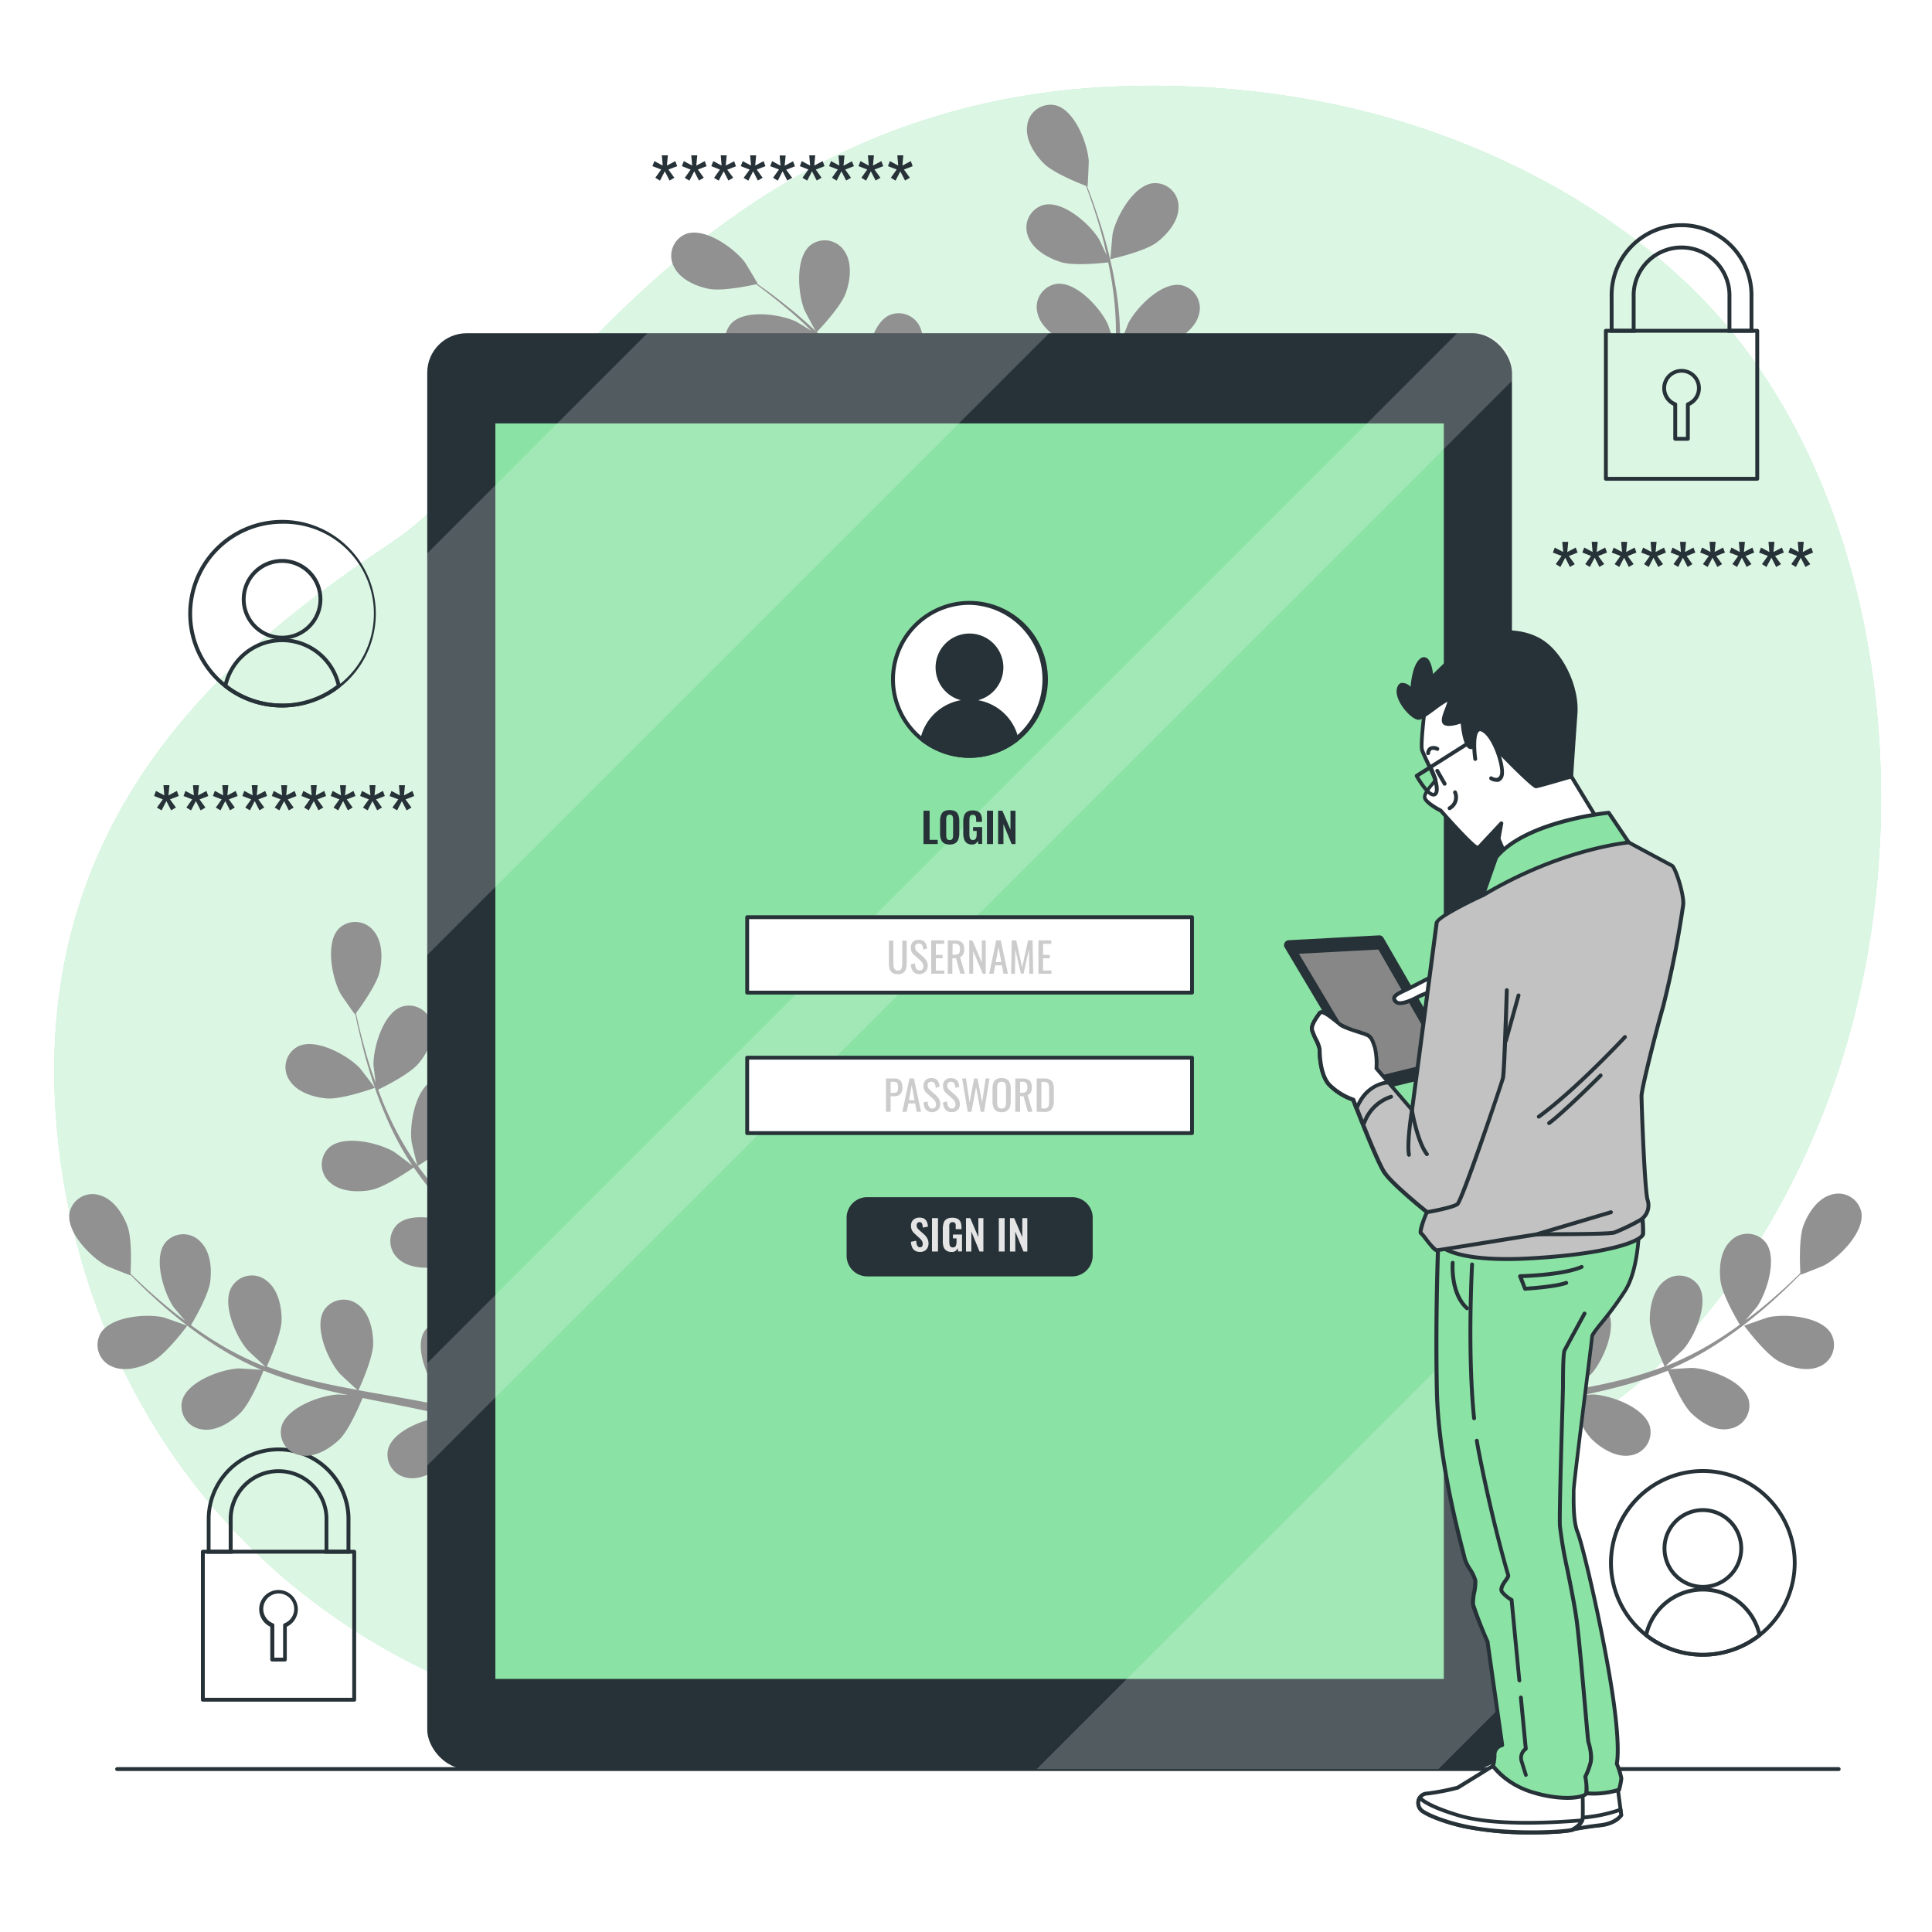 <svg class="animated" id="freepik_stories-tablet-login" xmlns="http://www.w3.org/2000/svg" viewBox="0 0 500 500" version="1.1" xmlns:xlink="http://www.w3.org/1999/xlink" xmlns:svgjs="http://svgjs.com/svgjs"><style>svg#freepik_stories-tablet-login:not(.animated) .animable {opacity: 0;}svg#freepik_stories-tablet-login.animated #freepik--Plants--inject-15 {animation: 3s Infinite  linear wind;animation-delay: 0s;}            @keyframes wind {                0% {                    transform: rotate( 0deg );                }                25% {                    transform: rotate( 1deg );                }                75% {                    transform: rotate( -1deg );                }            }        </style><g id="freepik--background-simple--inject-15" class="animable" style="transform-origin: 250.426px 237.131px;"><path d="M475.79,277.05c-13.49,40.89-42.56,85.72-85.35,100.31C325.8,399.42,320,452.43,202.71,452.07a236.91,236.91,0,0,1-50.94-5.47,197.3,197.3,0,0,1-24.12-7c-69.5-25.07-107.55-84.69-113-148.4-7.15-83.8,49.87-126.07,87-151s79.53-117.45,194.87-118a228.73,228.73,0,0,1,52.35,5.59c39.16,9,79.46,30.67,103.67,63.7,1.81,2.48,3.55,5,5.23,7.62C490.46,149.94,494.19,221.29,475.79,277.05Z" style="fill: rgb(139, 226, 165); transform-origin: 250.426px 237.131px;" id="elndm2k64fyq" class="animable"></path><g id="elqlrnbaiy7wl"><path d="M475.79,277.05c-13.49,40.89-42.56,85.72-85.35,100.31C325.8,399.42,320,452.43,202.71,452.07a236.91,236.91,0,0,1-50.94-5.47,197.3,197.3,0,0,1-24.12-7c-69.5-25.07-107.55-84.69-113-148.4-7.15-83.8,49.87-126.07,87-151s79.53-117.45,194.87-118a228.73,228.73,0,0,1,52.35,5.59c39.16,9,79.46,30.67,103.67,63.7,1.81,2.48,3.55,5,5.23,7.62C490.46,149.94,494.19,221.29,475.79,277.05Z" style="fill: rgb(255, 255, 255); opacity: 0.7; transform-origin: 250.426px 237.131px;" class="animable"></path></g></g><g id="freepik--Floor--inject-15" class="animable" style="transform-origin: 253.08px 457.84px;"><path d="M475.85,458.34H30.31a.5.5,0,0,1,0-1H475.85a.5.5,0,0,1,0,1Z" style="fill: rgb(38, 50, 56); transform-origin: 253.08px 457.84px;" id="el5er5xchse32" class="animable"></path></g><g id="freepik--Asterisks--inject-15" class="animable" style="transform-origin: 254.545px 124.965px;"><path d="M41.82,209.72,40.61,209l1.52-2.12L39.87,206l.49-1.31,2.17,1.15-.23-2.64h1.55l-.25,2.64,2.18-1.15.48,1.31-2.26.88,1.53,2.1-1.24.73-1.23-2.39Z" style="fill: rgb(38, 50, 56); transform-origin: 43.065px 206.46px;" id="elilwamqy2j0r" class="animable"></path><path d="M49.44,209.72,48.23,209l1.51-2.12L47.49,206,48,204.7l2.17,1.15-.23-2.64h1.55l-.25,2.64,2.18-1.15.48,1.31-2.26.88,1.53,2.1-1.24.73-1.23-2.39Z" style="fill: rgb(38, 50, 56); transform-origin: 50.695px 206.465px;" id="eleuam5ido8xe" class="animable"></path><path d="M57.06,209.72,55.85,209l1.51-2.12L55.1,206l.5-1.31,2.16,1.15-.23-2.64h1.56l-.25,2.64L61,204.7,61.5,206l-2.26.88,1.53,2.1-1.24.73-1.23-2.39Z" style="fill: rgb(38, 50, 56); transform-origin: 58.3px 206.46px;" id="el3oudrwzt4ib" class="animable"></path><path d="M64.68,209.72,63.47,209,65,206.87,62.72,206l.5-1.31,2.16,1.15-.23-2.64H66.7l-.25,2.64,2.19-1.15.48,1.31-2.26.88,1.53,2.1-1.25.73-1.22-2.39Z" style="fill: rgb(38, 50, 56); transform-origin: 65.92px 206.46px;" id="el26z0qezh6h7" class="animable"></path><path d="M72.29,209.72l-1.2-.73,1.51-2.12L70.34,206l.5-1.31L73,205.85l-.23-2.64h1.55l-.25,2.64,2.19-1.15.47,1.31-2.25.88L76,209l-1.25.73-1.22-2.39Z" style="fill: rgb(38, 50, 56); transform-origin: 73.535px 206.47px;" id="el1styzjpyash" class="animable"></path><path d="M79.91,209.72l-1.2-.73,1.51-2.12L78,206l.5-1.31,2.16,1.15-.23-2.64h1.55l-.25,2.64,2.19-1.15.47,1.31-2.26.88,1.54,2.1-1.25.73-1.22-2.39Z" style="fill: rgb(38, 50, 56); transform-origin: 81.195px 206.46px;" id="elibz102p2ou" class="animable"></path><path d="M87.53,209.72,86.32,209l1.52-2.12L85.58,206l.5-1.31,2.16,1.15L88,203.21h1.55l-.25,2.64,2.18-1.15L92,206l-2.26.88,1.53,2.1-1.24.73-1.22-2.39Z" style="fill: rgb(38, 50, 56); transform-origin: 88.79px 206.465px;" id="eleeyicvrdl39" class="animable"></path><path d="M95.15,209.72,93.94,209l1.52-2.12L93.2,206l.49-1.31,2.17,1.15-.23-2.64h1.55l-.25,2.64,2.18-1.15.48,1.31-2.26.88,1.53,2.1-1.24.73-1.23-2.39Z" style="fill: rgb(38, 50, 56); transform-origin: 96.395px 206.46px;" id="ellc3amq946q" class="animable"></path><path d="M102.77,209.72l-1.21-.73,1.51-2.12-2.25-.86.49-1.31,2.17,1.15-.23-2.64h1.55l-.25,2.64,2.18-1.15.48,1.31-2.26.88,1.53,2.1-1.24.73L104,207.33Z" style="fill: rgb(38, 50, 56); transform-origin: 104.015px 206.465px;" id="elhgexvrid166" class="animable"></path><path d="M170.81,46.75,169.6,46l1.51-2.13L168.85,43l.5-1.3,2.16,1.15-.23-2.65h1.56l-.25,2.65,2.18-1.15.48,1.3-2.26.88L174.52,46l-1.24.72-1.23-2.39Z" style="fill: rgb(38, 50, 56); transform-origin: 172.05px 43.475px;" id="elevhpn8v964d" class="animable"></path><path d="M178.42,46.75l-1.2-.72,1.51-2.13L176.47,43l.5-1.3,2.16,1.15-.23-2.65h1.55l-.25,2.65,2.19-1.15.48,1.3-2.26.88L182.14,46l-1.25.72-1.22-2.39Z" style="fill: rgb(38, 50, 56); transform-origin: 179.67px 43.475px;" id="el24zlcvcplu9" class="animable"></path><path d="M186,46.75l-1.2-.72,1.51-2.13L184.09,43l.5-1.3,2.16,1.15-.23-2.65h1.55l-.25,2.65L190,41.74l.47,1.3-2.26.88L189.76,46l-1.25.72-1.22-2.39Z" style="fill: rgb(38, 50, 56); transform-origin: 187.28px 43.475px;" id="elbvzg1bixwc" class="animable"></path><path d="M193.66,46.75l-1.2-.72L194,43.9,191.71,43l.5-1.3,2.16,1.15-.23-2.65h1.55l-.25,2.65,2.18-1.15.48,1.3-2.26.88L197.37,46l-1.24.72-1.22-2.39Z" style="fill: rgb(38, 50, 56); transform-origin: 194.905px 43.475px;" id="el42mg6gps7nj" class="animable"></path><path d="M201.28,46.75,200.07,46l1.52-2.13L199.33,43l.5-1.3L202,42.89l-.23-2.65h1.55l-.25,2.65,2.18-1.15.48,1.3-2.26.88L205,46l-1.24.72-1.23-2.39Z" style="fill: rgb(38, 50, 56); transform-origin: 202.53px 43.495px;" id="elzq5gjotnhb" class="animable"></path><path d="M208.9,46.75,207.69,46l1.52-2.13L207,43l.49-1.3,2.17,1.15-.23-2.65h1.55l-.25,2.65,2.18-1.15.48,1.3-2.26.88L212.61,46l-1.24.72-1.23-2.39Z" style="fill: rgb(38, 50, 56); transform-origin: 210.195px 43.475px;" id="el6vxldi0gnix" class="animable"></path><path d="M216.52,46.75,215.31,46l1.51-2.13L214.57,43l.49-1.3,2.17,1.15L217,40.24h1.55l-.25,2.65,2.18-1.15L221,43l-2.26.88L220.23,46l-1.24.72-1.23-2.39Z" style="fill: rgb(38, 50, 56); transform-origin: 217.785px 43.495px;" id="elrjekz3v7dkq" class="animable"></path><path d="M224.14,46.75,222.93,46l1.51-2.13L222.18,43l.5-1.3,2.16,1.15-.23-2.65h1.56l-.25,2.65,2.18-1.15.48,1.3-2.26.88L227.85,46l-1.24.72-1.23-2.39Z" style="fill: rgb(38, 50, 56); transform-origin: 225.38px 43.475px;" id="elv006bzm8ghh" class="animable"></path><path d="M231.76,46.75,230.55,46l1.51-2.13L229.8,43l.5-1.3,2.16,1.15-.23-2.65h1.55l-.24,2.65,2.18-1.15.48,1.3-2.26.88L235.47,46l-1.25.72L233,44.36Z" style="fill: rgb(38, 50, 56); transform-origin: 233px 43.475px;" id="elbrbrujxge8" class="animable"></path><path d="M403.83,146.73l-1.2-.73,1.51-2.13-2.26-.86.5-1.3,2.16,1.15-.23-2.64h1.55l-.25,2.64,2.19-1.15.47,1.3-2.25.89,1.53,2.1-1.25.73-1.22-2.4Z" style="fill: rgb(38, 50, 56); transform-origin: 405.075px 143.475px;" id="el0wdznfgfcap" class="animable"></path><path d="M411.45,146.73l-1.2-.73,1.51-2.13L409.5,143l.5-1.3,2.16,1.15-.23-2.64h1.55l-.25,2.64,2.19-1.15.47,1.3-2.26.89,1.54,2.1-1.25.73-1.22-2.4Z" style="fill: rgb(38, 50, 56); transform-origin: 412.695px 143.47px;" id="elpdgx0rdydg" class="animable"></path><path d="M419.07,146.73l-1.21-.73,1.52-2.13-2.26-.86.5-1.3,2.16,1.15-.23-2.64h1.55l-.25,2.64,2.18-1.15.48,1.3-2.26.89,1.53,2.1-1.24.73-1.22-2.4Z" style="fill: rgb(38, 50, 56); transform-origin: 420.315px 143.475px;" id="elx6b7tuzya1" class="animable"></path><path d="M426.69,146.73l-1.21-.73,1.52-2.13-2.26-.86.49-1.3,2.17,1.15-.23-2.64h1.55l-.25,2.64,2.18-1.15.48,1.3-2.26.89,1.53,2.1-1.24.73-1.23-2.4Z" style="fill: rgb(38, 50, 56); transform-origin: 427.935px 143.475px;" id="elgpand32ctjs" class="animable"></path><path d="M434.31,146.73,433.1,146l1.51-2.13-2.25-.86.49-1.3,2.17,1.15-.23-2.64h1.55l-.25,2.64,2.18-1.15.48,1.3-2.26.89L438,146l-1.24.73-1.23-2.4Z" style="fill: rgb(38, 50, 56); transform-origin: 435.555px 143.475px;" id="el9xhr4nvkp6c" class="animable"></path><path d="M441.93,146.73l-1.21-.73,1.51-2.13L440,143l.49-1.3,2.17,1.15-.23-2.64H444l-.25,2.64,2.18-1.15.48,1.3-2.26.89,1.53,2.1-1.24.73-1.23-2.4Z" style="fill: rgb(38, 50, 56); transform-origin: 443.205px 143.47px;" id="elp8lf7zaflf" class="animable"></path><path d="M449.55,146.73l-1.21-.73,1.51-2.13-2.26-.86.5-1.3,2.16,1.15-.23-2.64h1.56l-.25,2.64,2.18-1.15L454,143l-2.26.89,1.53,2.1-1.24.73-1.23-2.4Z" style="fill: rgb(38, 50, 56); transform-origin: 450.795px 143.475px;" id="elajojxvz9nso" class="animable"></path><path d="M457.16,146.73,456,146l1.51-2.13-2.26-.86.5-1.3,2.16,1.15-.23-2.64h1.55l-.25,2.64,2.19-1.15.48,1.3-2.26.89,1.53,2.1-1.25.73-1.22-2.4Z" style="fill: rgb(38, 50, 56); transform-origin: 458.45px 143.475px;" id="elw0qp0k2xbdb" class="animable"></path><path d="M464.78,146.73l-1.2-.73,1.51-2.13-2.26-.86.5-1.3,2.16,1.15-.23-2.64h1.55l-.25,2.64,2.19-1.15.47,1.3-2.25.89,1.53,2.1-1.25.73-1.22-2.4Z" style="fill: rgb(38, 50, 56); transform-origin: 466.025px 143.475px;" id="elkz9m1j26u19" class="animable"></path></g><g id="freepik--user-icons--inject-15" class="animable" style="transform-origin: 256.84px 281.645px;"><path d="M73,183.09a24.28,24.28,0,0,1-24.28-24.27A24.27,24.27,0,1,1,73,183.09Zm0-47.55a23.31,23.31,0,0,0-23.28,23.28A23.3,23.3,0,0,0,73,182.09a23.28,23.28,0,1,0,0-46.55Z" style="fill: rgb(38, 50, 56); transform-origin: 72.99px 158.82px;" id="el87q0xd0992a" class="animable"></path><path d="M73,165.52a10.43,10.43,0,1,1,10.43-10.43A10.44,10.44,0,0,1,73,165.52Zm0-19.85a9.43,9.43,0,1,0,9.43,9.42A9.44,9.44,0,0,0,73,145.67Z" style="fill: rgb(38, 50, 56); transform-origin: 73px 155.09px;" id="el8vthsv4upes" class="animable"></path><path d="M73,183.09a24,24,0,0,1-15-5.19.48.48,0,0,1-.17-.5,15.53,15.53,0,0,1,30.34,0,.5.5,0,0,1-.18.5A24.24,24.24,0,0,1,73,183.09Zm-14.13-5.78A23,23,0,0,0,73,182.09a23.22,23.22,0,0,0,14.12-4.78,14.53,14.53,0,0,0-28.25,0Z" style="fill: rgb(38, 50, 56); transform-origin: 72.998px 174.142px;" id="elmw8gqlh4w2e" class="animable"></path><path d="M440.7,428.74a24.28,24.28,0,0,1-24.28-24.27,24.27,24.27,0,1,1,24.28,24.27Zm0-47.55a23.31,23.31,0,0,0-23.28,23.28,23.28,23.28,0,0,0,46.56,0A23.3,23.3,0,0,0,440.7,381.19Z" style="fill: rgb(38, 50, 56); transform-origin: 440.69px 404.47px;" id="elgsne7tdhhtc" class="animable"></path><path d="M440.7,411.17a10.43,10.43,0,1,1,10.43-10.43A10.44,10.44,0,0,1,440.7,411.17Zm0-19.86a9.43,9.43,0,1,0,9.43,9.43A9.44,9.44,0,0,0,440.7,391.31Z" style="fill: rgb(38, 50, 56); transform-origin: 440.7px 400.74px;" id="eldzr5aky2map" class="animable"></path><path d="M440.7,428.74a24,24,0,0,1-15-5.19.5.5,0,0,1-.18-.5,15.54,15.54,0,0,1,30.35,0,.5.5,0,0,1-.18.5A24.24,24.24,0,0,1,440.7,428.74ZM426.57,423a23,23,0,0,0,14.13,4.78A23.31,23.31,0,0,0,454.82,423a14.53,14.53,0,0,0-28.25,0Z" style="fill: rgb(38, 50, 56); transform-origin: 440.695px 419.799px;" id="el2sf1e0adw9p" class="animable"></path></g><g id="freepik--Padlocks--inject-15" class="animable" style="transform-origin: 253.635px 249.079px;"><path d="M454.77,124.41H415.6a.51.51,0,0,1-.5-.5V85.6a.5.5,0,0,1,.5-.5h39.17a.5.5,0,0,1,.5.5v38.31A.51.51,0,0,1,454.77,124.41Zm-38.67-1h38.17V86.1H416.1Z" style="fill: rgb(38, 50, 56); transform-origin: 435.185px 104.755px;" id="el4cho17fkkmq" class="animable"></path><path d="M453.78,86.11h-6.7V76.8a11.9,11.9,0,1,0-23.79,0v9.31h-6.7V76.8a18.6,18.6,0,1,1,37.19,0Zm-5.7-1h4.7V76.8a17.6,17.6,0,1,0-35.19,0v8.31h4.7V76.8a12.9,12.9,0,1,1,25.79,0Z" style="fill: rgb(38, 50, 56); transform-origin: 435.185px 71.939px;" id="eldfl54yqh6y9" class="animable"></path><path d="M436.82,114.06h-3.27a.5.5,0,0,1-.5-.5V105a5,5,0,1,1,4.27,0v8.59A.5.5,0,0,1,436.82,114.06Zm-2.77-1h2.27v-8.42a.51.51,0,0,1,.32-.47,4,4,0,1,0-2.91,0,.51.51,0,0,1,.32.47Z" style="fill: rgb(38, 50, 56); transform-origin: 435.185px 104.769px;" id="elb2k2e7zbo7p" class="animable"></path><path d="M91.67,440.39H52.5a.5.5,0,0,1-.5-.5V401.58a.51.51,0,0,1,.5-.5H91.67a.51.51,0,0,1,.5.5v38.31A.5.5,0,0,1,91.67,440.39Zm-38.67-1H91.17V402.08H53Z" style="fill: rgb(38, 50, 56); transform-origin: 72.085px 420.735px;" id="elodzcbg24wfq" class="animable"></path><path d="M90.68,402.1H84v-9.32a11.9,11.9,0,0,0-23.79,0v9.32h-6.7v-9.32a18.6,18.6,0,0,1,37.19,0Zm-5.7-1h4.7v-8.32a17.6,17.6,0,0,0-35.19,0v8.32h4.7v-8.32a12.9,12.9,0,0,1,25.79,0Z" style="fill: rgb(38, 50, 56); transform-origin: 72.105px 388.356px;" id="ell6otc3x7an" class="animable"></path><path d="M73.72,430H70.45a.5.5,0,0,1-.5-.5V421a5,5,0,0,1-2.87-4.51,5,5,0,1,1,10,0A5,5,0,0,1,74.22,421v8.59A.5.5,0,0,1,73.72,430ZM71,429h2.27v-8.41a.51.51,0,0,1,.32-.47,4,4,0,1,0-2.91,0,.51.51,0,0,1,.32.47Z" style="fill: rgb(38, 50, 56); transform-origin: 72.08px 420.745px;" id="el9h2rutnknh" class="animable"></path></g><g id="freepik--Plants--inject-15" class="animable" style="transform-origin: 249.855px 208.648px;"><path d="M39.58,352.26c3.53-1.93,8.89-9.16,8.89-9.17s-5.84-2.08-6.23-2.17c-4.47-1-13.69-.22-16.26,4.22a6.06,6.06,0,0,0,3,8.51C32.3,355.14,36.58,353.89,39.58,352.26Z" style="fill: rgb(145, 145, 145); transform-origin: 36.853px 347.425px;" id="ely2ujclj5khc" class="animable"></path><path d="M62.09,365.79c2.78-2.68,5.87-10.45,6.11-11.07a108.19,108.19,0,0,0,13.64,4.41c2.7.7,5.44,1.32,8.19,1.9-1.3-.08-2.46-.14-2.62-.13-4.57.24-13.27,3.4-14.58,8.36A6.07,6.07,0,0,0,78,376.67c3.57.57,7.37-1.77,9.84-4.14s5.26-9,6-10.73c1.06.21,2.11.44,3.17.64,5.09,1,10.17,2,15.12,3.1,1.75.39,3.45.84,5.16,1.28-1.15-.07-2.12-.12-2.27-.11-4.58.24-13.27,3.4-14.58,8.36a6.07,6.07,0,0,0,5.16,7.41c3.58.57,7.38-1.77,9.84-4.14s5-8.34,5.85-10.42c1.73.51,3.47,1,5.13,1.58,1.12.42,2.23.74,3.34,1.22l3.28,1.34c2.05.93,4.18,1.87,6.16,2.83,1.38.65,2.68,1.3,4,1.95-1.73-.41-5.14-1.14-5.43-1.17-4.56-.45-13.63,1.36-15.68,6.06a6.07,6.07,0,0,0,4,8.11c3.45,1.1,7.56-.63,10.35-2.6,3.08-2.18,7.18-9.09,7.68-10,2.18,1.08,4.28,2.16,6.25,3.2,4.36,2.3,8.19,4.46,11.4,6.33l2.06-2.66c-3.37-1.87-7.42-4-12.07-6.37-2.2-1.11-4.58-2.25-7-3.4a64.74,64.74,0,0,0,1.69-7.56c3.86-.33,10.61-3.6,11.48-4,1.22,2.1,2.38,4.16,3.45,6.12,2.24,4.09,4.15,7.81,5.75,11l2.23-2.88c-1.53-2.88-3.31-6.12-5.33-9.64-1.23-2.14-2.58-4.41-4-6.72.75-.63,6.85-5.89,8.45-9.3,1.45-3.1,2.44-7.45.75-10.65a6.07,6.07,0,0,0-8.68-2.5c-4.27,2.84-4.46,12.09-3.22,16.5.08.26,1.19,3,1.92,4.7-.58-.94-1.14-1.86-1.75-2.82-1.19-1.91-2.44-3.78-3.78-5.8L151.59,348c-.67-1-1.5-1.93-2.25-2.9-1.78-2.23-3.7-4.4-5.69-6.54,1.67-1.05,7.55-4.86,9.46-7.72s3.54-7,2.35-10.41a6.07,6.07,0,0,0-8.2-3.79c-4.65,2.16-6.24,11.28-5.68,15.82,0,.29.81,3.5,1.26,5.26-1.2-1.28-2.39-2.56-3.65-3.81-3.63-3.62-7.42-7.16-11.18-10.72l-3.43-3.28c.6-.37,7.68-4.76,9.82-7.95,1.9-2.85,3.54-7,2.35-10.42a6.06,6.06,0,0,0-8.2-3.78c-4.65,2.16-6.24,11.27-5.68,15.82,0,.34,1.16,5,1.5,6.13-2.51-2.42-5-4.84-7.34-7.34a105.51,105.51,0,0,1-8.89-10.64c.28-.17,7.69-4.71,9.88-8,1.91-2.84,3.54-7,2.35-10.41a6.06,6.06,0,0,0-8.2-3.78c-4.65,2.16-6.24,11.27-5.67,15.81,0,.36,1.24,5.34,1.52,6.22-.15-.21-.34-.42-.49-.64a78.49,78.49,0,0,1-6.84-12.1c-1.09-2.32-2-4.6-2.83-6.84,1.47-.7,8.13-4,10.43-6.73s4.29-6.56,3.48-10.09a6.06,6.06,0,0,0-7.73-4.66c-4.86,1.64-7.44,10.52-7.38,15.1,0,.25.32,2.78.57,4.61-.36-1-.75-2.05-1.08-3C94.91,273.47,94,270,93.23,267c-.43-1.74-.79-3.32-1.1-4.8,1.08-1.45,5.36-7.31,6.12-10.73s.78-7.8-1.56-10.57a6.07,6.07,0,0,0-9-.57c-3.56,3.69-1.76,12.77.41,16.8.18.35,3.73,5.47,3.79,5.4l.07-.09c.27,1.44.58,3,1,4.64.72,3.08,1.55,6.55,2.71,10.27a107.69,107.69,0,0,0,4.32,11.81,78.9,78.9,0,0,0,6.66,12.4l.1.14c-1.17-.95-4.54-3.47-4.82-3.63-3.94-2.32-12.94-4.48-16.77-1.07a6.07,6.07,0,0,0,.22,9c2.67,2.44,7.13,2.59,10.49,2,3.8-.69,10.66-5.48,11.2-5.86A109.2,109.2,0,0,0,116,313.32c1.87,2.07,3.82,4.09,5.79,6.1-1-.78-2-1.47-2.11-1.56-3.95-2.32-12.94-4.48-16.77-1.06a6.07,6.07,0,0,0,.21,9c2.67,2.44,7.13,2.59,10.5,2s9.34-4.59,10.9-5.66c.76.77,1.52,1.54,2.29,2.29,3.69,3.65,7.39,7.26,10.9,10.92,1.25,1.29,2.42,2.61,3.6,3.92-.92-.69-1.71-1.27-1.84-1.35-3.95-2.31-12.94-4.48-16.77-1.06a6.07,6.07,0,0,0,.22,9c2.67,2.44,7.13,2.59,10.49,2s8.77-4.2,10.62-5.46c1.17,1.37,2.34,2.75,3.41,4.14.71,1,1.46,1.85,2.12,2.86l2,2.93c1.2,1.9,2.45,3.86,3.58,5.75.79,1.31,1.52,2.57,2.26,3.84-1.22-1.3-3.66-3.79-3.89-4a23.54,23.54,0,0,0-11-4.53,7.52,7.52,0,0,0-1.11-.76,6.07,6.07,0,0,0-8.62,2.71c-2,4.72,3,12.54,6.42,15.53.2.17,2.64,1.84,4.19,2.86l-3-1.39c-2-.93-4.12-1.8-6.35-2.75l-3.31-1.26c-1.09-.45-2.3-.78-3.47-1.18-2.72-.87-5.51-1.62-8.35-2.31.81-1.8,3.61-8.22,3.63-11.66s-.91-7.78-3.79-10a6.05,6.05,0,0,0-8.92,1.37c-2.69,4.36,1,12.84,4,16.32.18.22,2.6,2.48,4,3.69-1.71-.4-3.41-.81-5.15-1.16-5-1-10.14-1.89-15.24-2.78-1.56-.27-3.11-.56-4.67-.84.3-.64,3.78-8.2,3.81-12.05,0-3.42-.91-7.78-3.79-10a6.07,6.07,0,0,0-8.93,1.36c-2.69,4.37,1,12.85,4,16.33.23.26,3.71,3.51,4.64,4.29-3.43-.63-6.84-1.29-10.17-2.07a105.75,105.75,0,0,1-13.29-4c.14-.3,3.82-8.18,3.84-12.12,0-3.42-.91-7.78-3.79-10A6.06,6.06,0,0,0,60,333c-2.69,4.37,1,12.84,4,16.32.23.28,4,3.76,4.7,4.35-.25-.1-.52-.17-.77-.26a79.67,79.67,0,0,1-12.37-6.32c-2.19-1.34-4.21-2.74-6.14-4.14.84-1.4,4.58-7.83,5-11.37s0-7.84-2.66-10.34a6.06,6.06,0,0,0-9,.38c-3.16,4-.41,12.88,2.17,16.66.14.21,1.8,2.14,3,3.54-.86-.65-1.76-1.3-2.58-1.94-3-2.38-5.71-4.75-8-6.87-1.32-1.22-2.49-2.34-3.57-3.41.1-1.8.43-9.05-.81-12.33s-3.66-6.93-7.13-7.94A6.07,6.07,0,0,0,18,313.83c-.93,5.05,5.58,11.62,9.61,13.79.35.19,6.14,2.5,6.14,2.41s0-.09,0-.11c1,1,2.13,2.15,3.36,3.34,2.29,2.17,4.9,4.61,7.92,7.07a107.25,107.25,0,0,0,10.12,7.47,78.27,78.27,0,0,0,12.39,6.67l.16.06c-1.49-.14-5.69-.39-6-.38-4.57.25-13.26,3.41-14.57,8.37a6.07,6.07,0,0,0,5.16,7.41C55.83,370.5,59.63,368.16,62.09,365.79Z" style="fill: rgb(145, 145, 145); transform-origin: 94.014px 314.392px;" id="el5oeob3khne" class="animable"></path><path d="M97,281.53c.08,0-3.73-5-4-5.24-3.2-3.28-11.3-7.74-15.9-5.46a6.07,6.07,0,0,0-2.17,8.77c1.93,3.06,6.19,4.38,9.6,4.67C88.51,284.61,97,281.53,97,281.53Z" style="fill: rgb(145, 145, 145); transform-origin: 85.441px 277.251px;" id="eludxt8ru2l1i" class="animable"></path><path d="M460.29,352.26c-3.53-1.93-8.89-9.16-8.89-9.17s5.84-2.08,6.23-2.17c4.47-1,13.69-.22,16.26,4.22a6.06,6.06,0,0,1-3,8.51C467.57,355.14,463.29,353.89,460.29,352.26Z" style="fill: rgb(145, 145, 145); transform-origin: 463.017px 347.425px;" id="eltmqybnxsgm9" class="animable"></path><path d="M437.78,365.79c-2.78-2.68-5.86-10.45-6.11-11.07A107.66,107.66,0,0,1,418,359.13c-2.7.7-5.44,1.32-8.19,1.9,1.3-.08,2.46-.14,2.62-.13,4.57.24,13.27,3.4,14.58,8.36a6.07,6.07,0,0,1-5.16,7.41c-3.58.57-7.38-1.77-9.84-4.14s-5.27-9-6-10.73c-1.06.21-2.11.44-3.17.64-5.09,1-10.17,2-15.12,3.1-1.75.39-3.45.84-5.16,1.28,1.15-.07,2.12-.12,2.27-.11,4.58.24,13.27,3.4,14.58,8.36a6.06,6.06,0,0,1-5.16,7.41c-3.58.57-7.38-1.77-9.84-4.14s-5-8.34-5.85-10.42c-1.73.51-3.47,1-5.13,1.58-1.12.42-2.23.74-3.34,1.22l-3.28,1.34c-2.05.93-4.17,1.87-6.15,2.83-1.39.65-2.69,1.3-4,1.95,1.73-.41,5.14-1.14,5.44-1.17,4.55-.45,13.62,1.36,15.67,6.06a6.06,6.06,0,0,1-4,8.11c-3.45,1.1-7.56-.63-10.35-2.6-3.08-2.18-7.18-9.09-7.68-10-2.18,1.08-4.28,2.16-6.25,3.2-4.36,2.3-8.19,4.46-11.4,6.33l-2.06-2.66c3.37-1.87,7.42-4,12.07-6.37,2.2-1.11,4.58-2.25,7-3.4a64.74,64.74,0,0,1-1.69-7.56c-3.86-.33-10.61-3.6-11.48-4-1.22,2.1-2.38,4.16-3.45,6.12-2.24,4.09-4.15,7.81-5.75,11l-2.23-2.88c1.53-2.88,3.31-6.12,5.33-9.64,1.23-2.14,2.58-4.41,4-6.72-.76-.63-6.86-5.89-8.46-9.3-1.45-3.1-2.44-7.45-.75-10.65a6.07,6.07,0,0,1,8.68-2.5c4.27,2.84,4.46,12.09,3.22,16.5-.08.26-1.19,3-1.92,4.7.59-.94,1.14-1.86,1.75-2.82,1.2-1.91,2.44-3.78,3.78-5.8l2.06-2.88c.67-1,1.5-1.93,2.25-2.9,1.78-2.23,3.7-4.4,5.69-6.54-1.67-1.05-7.55-4.86-9.46-7.72s-3.54-7-2.35-10.41a6.07,6.07,0,0,1,8.2-3.79c4.65,2.16,6.24,11.28,5.68,15.82,0,.29-.81,3.5-1.26,5.26,1.2-1.28,2.39-2.56,3.65-3.81,3.63-3.62,7.42-7.16,11.18-10.72l3.43-3.28c-.6-.37-7.68-4.76-9.82-7.95-1.9-2.85-3.54-7-2.35-10.42a6.06,6.06,0,0,1,8.2-3.78c4.65,2.16,6.24,11.27,5.68,15.82-.05.34-1.16,5-1.5,6.13,2.51-2.42,5-4.84,7.34-7.34a105.51,105.51,0,0,0,8.89-10.64c-.28-.17-7.69-4.71-9.88-8-1.91-2.84-3.54-7-2.35-10.41a6.06,6.06,0,0,1,8.2-3.78c4.65,2.16,6.24,11.27,5.67,15.81,0,.36-1.24,5.34-1.52,6.22.15-.21.34-.42.49-.64a78.49,78.49,0,0,0,6.84-12.1c1.09-2.32,2-4.6,2.83-6.84-1.46-.7-8.13-4-10.43-6.73s-4.29-6.56-3.48-10.09a6.06,6.06,0,0,1,7.73-4.66c4.86,1.64,7.44,10.52,7.38,15.1,0,.25-.31,2.78-.57,4.61.36-1,.76-2.05,1.08-3,1.24-3.68,2.15-7.12,2.92-10.18.43-1.74.79-3.32,1.1-4.8-1.08-1.45-5.35-7.31-6.12-10.73s-.78-7.8,1.56-10.57a6.07,6.07,0,0,1,9-.57c3.56,3.69,1.76,12.77-.4,16.8-.19.35-3.74,5.47-3.8,5.4l-.06-.09c-.28,1.44-.59,3-1,4.64-.71,3.08-1.55,6.55-2.71,10.27a107.69,107.69,0,0,1-4.32,11.81,78.9,78.9,0,0,1-6.66,12.4l-.1.14c1.18-.95,4.54-3.47,4.82-3.63,3.95-2.32,12.94-4.48,16.77-1.07a6.06,6.06,0,0,1-.22,9c-2.67,2.44-7.13,2.59-10.49,2-3.8-.69-10.66-5.48-11.2-5.86a109.2,109.2,0,0,1-8.94,11.21c-1.87,2.07-3.81,4.09-5.79,6.1,1-.78,2-1.47,2.11-1.56,3.95-2.32,12.95-4.48,16.78-1.06a6.08,6.08,0,0,1-.22,9c-2.67,2.44-7.13,2.59-10.49,2s-9.35-4.59-10.91-5.66c-.76.77-1.52,1.54-2.29,2.29-3.69,3.65-7.39,7.26-10.9,10.92-1.24,1.29-2.42,2.61-3.6,3.92.93-.69,1.71-1.27,1.84-1.35,3.95-2.31,12.94-4.48,16.77-1.06a6.06,6.06,0,0,1-.22,9c-2.67,2.44-7.13,2.59-10.49,2s-8.77-4.2-10.62-5.46c-1.17,1.37-2.34,2.75-3.41,4.14-.71,1-1.46,1.85-2.12,2.86l-2,2.93c-1.2,1.9-2.45,3.86-3.58,5.75-.79,1.31-1.52,2.57-2.26,3.84,1.22-1.3,3.66-3.79,3.89-4a23.54,23.54,0,0,1,11-4.53,7.52,7.52,0,0,1,1.11-.76,6.07,6.07,0,0,1,8.62,2.71c2,4.72-2.95,12.54-6.42,15.53-.2.17-2.63,1.84-4.19,2.86l3-1.39c2.05-.93,4.12-1.8,6.35-2.75l3.31-1.26c1.09-.45,2.31-.78,3.47-1.18,2.72-.87,5.52-1.62,8.35-2.31-.81-1.8-3.61-8.22-3.63-11.66s.91-7.78,3.79-10a6.07,6.07,0,0,1,8.93,1.37c2.68,4.36-1,12.84-4,16.32-.18.22-2.6,2.48-3.95,3.69,1.71-.4,3.41-.81,5.15-1.16,5-1,10.14-1.89,15.24-2.78,1.56-.27,3.11-.56,4.67-.84-.3-.64-3.78-8.2-3.8-12.05,0-3.42.9-7.78,3.78-10a6.07,6.07,0,0,1,8.93,1.36c2.69,4.37-1,12.85-4,16.33-.23.26-3.71,3.51-4.64,4.29,3.43-.63,6.84-1.29,10.18-2.07a106.09,106.09,0,0,0,13.28-4c-.14-.3-3.82-8.18-3.84-12.12,0-3.42.91-7.78,3.79-10a6.07,6.07,0,0,1,8.93,1.37c2.68,4.37-1,12.84-4,16.32-.23.28-4,3.76-4.7,4.35.25-.1.52-.17.77-.26a79.23,79.23,0,0,0,12.37-6.32c2.19-1.34,4.21-2.74,6.14-4.14-.84-1.4-4.58-7.83-5-11.37s0-7.84,2.66-10.34a6.07,6.07,0,0,1,9,.38c3.15,4,.4,12.88-2.18,16.66-.14.21-1.79,2.14-3,3.54.86-.65,1.76-1.3,2.58-1.94,3.06-2.38,5.71-4.75,8.05-6.87,1.31-1.22,2.48-2.34,3.56-3.41-.1-1.8-.43-9.05.81-12.33s3.66-6.93,7.13-7.94a6.07,6.07,0,0,1,7.84,4.49c.93,5.05-5.58,11.62-9.61,13.79-.35.19-6.14,2.5-6.14,2.41s0-.09,0-.11c-1,1-2.12,2.15-3.36,3.34-2.29,2.17-4.9,4.61-7.92,7.07a107.25,107.25,0,0,1-10.12,7.47,78.27,78.27,0,0,1-12.39,6.67l-.16.06c1.5-.14,5.69-.39,6-.38,4.57.25,13.26,3.41,14.57,8.37a6.07,6.07,0,0,1-5.16,7.41C444,370.5,440.25,368.16,437.78,365.79Z" style="fill: rgb(145, 145, 145); transform-origin: 405.766px 314.367px;" id="elag03nxgljb5" class="animable"></path><path d="M402.9,281.53c-.09,0,3.72-5,4-5.24,3.2-3.28,11.3-7.74,15.9-5.46A6.07,6.07,0,0,1,425,279.6c-1.93,3.06-6.19,4.38-9.59,4.67C411.36,284.61,402.9,281.53,402.9,281.53Z" style="fill: rgb(145, 145, 145); transform-origin: 414.47px 277.251px;" id="elm0lfyo58pfe" class="animable"></path><path d="M299.36,62.74c-3.2,2.42-12,4.34-12,4.34s.5-6.18.58-6.57c.95-4.48,5.42-12.58,10.53-13.1A6.07,6.07,0,0,1,305,53.66C305,57.28,302.08,60.67,299.36,62.74Z" style="fill: rgb(145, 145, 145); transform-origin: 296.182px 57.236px;" id="elp3h6x133o8" class="animable"></path><path d="M302.46,88.82c-3.58,1.43-11.94,1.05-12.6,1a106.89,106.89,0,0,1-1.58,14.25c-.47,2.75-1,5.5-1.63,8.25.46-1.22.88-2.3,1-2.44,2.1-4.07,8.56-10.7,13.61-9.86a6.07,6.07,0,0,1,4.64,7.75c-1,3.49-4.64,6-7.81,7.27s-10.36,1.11-12.24,1c-.24,1.05-.47,2.11-.72,3.16-1.17,5-2.37,10.08-3.38,15-.36,1.76-.65,3.5-.95,5.24.41-1.08.76-2,.83-2.12,2.1-4.07,8.55-10.7,13.61-9.86a6.07,6.07,0,0,1,4.64,7.75c-.95,3.49-4.64,6-7.82,7.27s-9.65,1.13-11.9,1c-.25,1.79-.5,3.59-.66,5.33-.09,1.2-.25,2.34-.27,3.54s-.08,2.38-.12,3.54c0,2.26,0,4.58.05,6.78,0,1.53.09,3,.14,4.46.34-1.75,1.07-5.16,1.16-5.44,1.46-4.34,6.83-11.87,12-11.81a6.07,6.07,0,0,1,5.76,7c-.41,3.6-3.68,6.63-6.62,8.37-3.25,1.92-11.23,2.81-12.23,2.92.09,2.43.21,4.79.35,7,.31,4.92.7,9.3,1.09,13l-3.27.79c-.32-3.84-.64-8.43-.85-13.62-.11-2.46-.17-5.1-.21-7.81a65.55,65.55,0,0,1-7.59-1.56c-1.89,3.38-7.65,8.19-8.39,8.81,1.41,2,2.81,3.88,4.16,5.66,2.81,3.72,5.42,7,7.7,9.77l-3.54.85c-2-2.58-4.23-5.53-6.6-8.82-1.45-2-3-4.16-4.49-6.39-.89.42-8.18,3.83-12,3.89-3.42,0-7.79-.84-10-3.7a6.07,6.07,0,0,1,1.28-8.94c4.35-2.73,12.86.9,16.36,3.84.21.18,2.25,2.31,3.51,3.68-.62-.92-1.23-1.8-1.86-2.75-1.25-1.88-2.44-3.78-3.73-5.83l-1.79-3.06c-.61-1-1.14-2.15-1.72-3.24-1.29-2.54-2.48-5.18-3.62-7.87-1.64,1.09-7.53,4.88-10.92,5.45s-7.83.36-10.46-2.13a6.07,6.07,0,0,1-.09-9c3.88-3.36,12.84-1.06,16.76,1.32.24.14,2.86,2.17,4.27,3.31-.67-1.63-1.34-3.24-2-4.9-1.81-4.79-3.49-9.71-5.18-14.6-.52-1.49-1.06-3-1.59-4.47-.58.39-7.49,5.05-11.28,5.69-3.37.57-7.83.35-10.46-2.13a6.08,6.08,0,0,1-.09-9c3.88-3.35,12.84-1.06,16.76,1.32.29.18,4.05,3.1,5,3.89-1.17-3.29-2.36-6.55-3.67-9.71a107.42,107.42,0,0,0-6.05-12.47c-.27.18-7.46,5.07-11.34,5.73-3.38.57-7.83.35-10.47-2.13a6.09,6.09,0,0,1-.08-9c3.88-3.35,12.84-1.06,16.76,1.32.3.19,4.35,3.33,5,3.95-.13-.23-.25-.49-.38-.72a78.06,78.06,0,0,0-8.23-11.2c-1.67-1.94-3.37-3.71-5.07-5.39-1.24,1-7,5.78-10.42,6.75s-7.74,1.22-10.63-1a6.06,6.06,0,0,1-1.08-9c3.49-3.77,12.65-2.47,16.8-.53.23.1,2.4,1.42,4,2.41-.77-.75-1.56-1.53-2.32-2.23-2.84-2.64-5.61-4.88-8.08-6.84-1.41-1.11-2.71-2.08-3.93-3-1.76.4-8.87,1.88-12.3,1.18s-7.43-2.49-9-5.76a6.07,6.07,0,0,1,3.18-8.45c4.83-1.73,12.36,3.64,15.15,7.27.24.31,3.46,5.65,3.36,5.67l-.1,0q1.78,1.25,3.84,2.77c2.51,1.92,5.33,4.1,8.24,6.69a108.2,108.2,0,0,1,9,8.79A79,79,0,0,1,225.6,103s.05.1.08.14c-.38-1.45-1.3-5.55-1.33-5.87-.5-4.56,1.22-13.65,5.91-15.74a6.07,6.07,0,0,1,8.14,3.91c1.14,3.44-.56,7.56-2.5,10.38-2.2,3.17-9.38,7.46-10,7.81a106.08,106.08,0,0,1,6.55,12.75c1.12,2.55,2.17,5.15,3.19,7.78-.29-1.27-.54-2.4-.55-2.57-.5-4.55,1.23-13.64,5.91-15.73a6.07,6.07,0,0,1,8.14,3.91c1.14,3.44-.56,7.56-2.5,10.38s-8,6.64-9.64,7.62c.38,1,.77,2,1.15,3,1.81,4.85,3.59,9.71,5.48,14.42.67,1.66,1.38,3.27,2.09,4.89-.25-1.13-.45-2.08-.47-2.23-.49-4.55,1.23-13.64,5.91-15.73a6.07,6.07,0,0,1,8.15,3.91c1.13,3.43-.56,7.56-2.51,10.37s-7.43,6.27-9.34,7.44c.77,1.63,1.55,3.27,2.38,4.82.59,1,1.08,2.08,1.73,3.1s1.24,2,1.85,3c1.25,1.88,2.52,3.82,3.78,5.62.87,1.26,1.72,2.45,2.58,3.64-.69-1.64-2-4.89-2-5.18a23.61,23.61,0,0,1,.38-11.88,6.74,6.74,0,0,1-.23-1.33,6.06,6.06,0,0,1,6-6.74c5.13.12,10.23,7.84,11.53,12.23.08.25.6,3.16.89,5,0-1.11,0-2.19,0-3.32,0-2.26.05-4.51.1-6.92q.1-1.75.21-3.54c0-1.18.23-2.43.35-3.65.32-2.84.79-5.7,1.32-8.56-2,0-9-.09-12.12-1.48s-6.72-4-7.55-7.55a6.06,6.06,0,0,1,4.91-7.58c5.09-.66,11.3,6.2,13.25,10.34.12.26,1.19,3.39,1.74,5.12.34-1.72.66-3.44,1.06-5.17,1.13-5,2.44-10,3.72-15,.4-1.53.77-3.07,1.15-4.6-.7,0-9,.08-12.55-1.48-3.12-1.39-6.72-4-7.55-7.55a6.07,6.07,0,0,1,4.92-7.58c5.08-.66,11.29,6.2,13.24,10.34.15.31,1.68,4.82,2,6,.84-3.39,1.64-6.76,2.29-10.13a107.59,107.59,0,0,0,1.84-13.74c-.33,0-9,.12-12.63-1.48-3.13-1.38-6.72-4-7.55-7.55a6.07,6.07,0,0,1,4.92-7.57c5.08-.66,11.29,6.19,13.24,10.34.16.32,1.8,5.17,2,6.07,0-.27.07-.54.08-.81a78.61,78.61,0,0,0-.68-13.88c-.32-2.54-.77-5-1.26-7.29-1.61.19-9,1-12.41-.12s-7.13-3.26-8.34-6.67a6.07,6.07,0,0,1,4.05-8.07c5-1.22,11.91,4.92,14.31,8.82.13.21,1.21,2.52,2,4.21-.24-1-.46-2.14-.71-3.15-.92-3.77-2-7.16-3-10.16-.57-1.7-1.12-3.23-1.64-4.65-1.69-.64-8.43-3.32-10.91-5.8s-4.82-6.18-4.32-9.76a6.07,6.07,0,0,1,7.32-5.3c5,1.22,8.3,9.85,8.62,14.42,0,.39-.24,6.62-.32,6.59l-.1,0c.53,1.36,1.09,2.82,1.66,4.43,1,3,2.19,6.37,3.2,10.13a109.38,109.38,0,0,1,2.66,12.29,79.64,79.64,0,0,1,1,14,.88.88,0,0,1,0,.17c.49-1.42,2-5.35,2.14-5.64,2.1-4.07,8.55-10.7,13.6-9.86a6.07,6.07,0,0,1,4.64,7.75C309.32,85,305.63,87.54,302.46,88.82Z" style="fill: rgb(145, 145, 145); transform-origin: 242.114px 109.086px;" id="elf4i2kghl7up" class="animable"></path><path d="M211.31,86c-.07.07-3-5.43-3.14-5.8-1.68-4.26-2.42-13.48,1.55-16.73a6.06,6.06,0,0,1,8.88,1.62c2,3,1.46,7.44.32,10.67C217.59,79.58,211.31,86,211.31,86Z" style="fill: rgb(145, 145, 145); transform-origin: 213.377px 74.1px;" id="el1v58pqfwr2e" class="animable"></path></g><g id="freepik--Device--inject-15" class="animable" style="transform-origin: 250.93px 272.04px;"><polygon points="373.66 122.5 373.66 109.58 365.12 109.58 128.2 346.49 128.2 367.96 373.66 122.5" style="fill: rgb(255, 255, 255); transform-origin: 250.93px 238.77px;" id="el44heqm2f7rc" class="animable"></polygon><polygon points="128.2 176.83 128.2 261 279.63 109.58 195.45 109.58 128.2 176.83" style="fill: rgb(255, 255, 255); transform-origin: 203.915px 185.29px;" id="el7ehfk0voyfc" class="animable"></polygon><polygon points="337.12 434.5 373.66 397.96 373.66 313.79 252.95 434.5 337.12 434.5" style="fill: rgb(255, 255, 255); transform-origin: 313.305px 374.145px;" id="el0hst1vo2hzyc" class="animable"></polygon><rect x="110.57" y="86.24" width="280.72" height="371.6" rx="10.21" style="fill: rgb(38, 50, 56); transform-origin: 250.93px 272.04px;" id="el9i5wfwokli8" class="animable"></rect><rect x="128.2" y="109.58" width="245.46" height="324.93" style="fill: rgb(139, 226, 165); transform-origin: 250.93px 272.045px;" id="el533pfxv86dv" class="animable"></rect><g id="ele9ihrozran5"><polygon points="110.57 143.21 110.57 247.17 271.5 86.24 167.54 86.24 110.57 143.21" style="fill: rgb(255, 255, 255); opacity: 0.2; transform-origin: 191.035px 166.705px;" class="animable"></polygon></g><g id="elcxxv3nnz8z"><path d="M391.29,98.57V95.31a9.07,9.07,0,0,0-9.07-9.07H377.1L110.57,352.77v26.52Z" style="fill: rgb(255, 255, 255); opacity: 0.2; transform-origin: 250.93px 232.765px;" class="animable"></path></g><g id="el5pwtsuaa8vr"><polygon points="391.29 438.81 391.29 334.85 268.29 457.84 372.26 457.84 391.29 438.81" style="fill: rgb(255, 255, 255); opacity: 0.2; transform-origin: 329.79px 396.345px;" class="animable"></polygon></g><rect x="193.37" y="237.37" width="115.11" height="19.52" style="fill: rgb(255, 255, 255); transform-origin: 250.925px 247.13px;" id="el10kvcyjifq6o" class="animable"></rect><path d="M308.49,257.39H193.37a.5.5,0,0,1-.5-.5V237.37a.51.51,0,0,1,.5-.5H308.49a.51.51,0,0,1,.5.5v19.52A.5.5,0,0,1,308.49,257.39Zm-114.62-1H308V237.87H193.87Z" style="fill: rgb(38, 50, 56); transform-origin: 250.93px 247.13px;" id="elotbbwpbqif" class="animable"></path><rect x="193.37" y="273.72" width="115.11" height="19.52" style="fill: rgb(255, 255, 255); transform-origin: 250.925px 283.48px;" id="elbq7gxiitnb6" class="animable"></rect><path d="M308.49,293.75H193.37a.51.51,0,0,1-.5-.5V273.72a.51.51,0,0,1,.5-.5H308.49a.51.51,0,0,1,.5.5v19.53A.51.51,0,0,1,308.49,293.75Zm-114.62-1H308V274.22H193.87Z" style="fill: rgb(38, 50, 56); transform-origin: 250.93px 283.485px;" id="elihrrg9wksh" class="animable"></path><rect x="219.6" y="310.31" width="62.65" height="19.52" rx="4.84" style="fill: rgb(38, 50, 56); transform-origin: 250.925px 320.07px;" id="elgkwiu85usk6" class="animable"></rect><path d="M277.41,330.33h-53A5.35,5.35,0,0,1,219.1,325v-9.84a5.35,5.35,0,0,1,5.35-5.34h53a5.34,5.34,0,0,1,5.34,5.34V325A5.35,5.35,0,0,1,277.41,330.33Zm-53-19.52a4.35,4.35,0,0,0-4.35,4.34V325a4.35,4.35,0,0,0,4.35,4.34h53a4.34,4.34,0,0,0,4.34-4.34v-9.84a4.34,4.34,0,0,0-4.34-4.34Z" style="fill: rgb(38, 50, 56); transform-origin: 250.945px 320.075px;" id="elewa580yub5e" class="animable"></path><path d="M270.7,175.83A19.8,19.8,0,1,1,250.91,156,19.72,19.72,0,0,1,270.7,175.83Z" style="fill: rgb(255, 255, 255); transform-origin: 250.9px 175.8px;" id="el88hf0bl2rjm" class="animable"></path><path d="M250.91,196.12a20.3,20.3,0,1,1,12.52-4.33A20.28,20.28,0,0,1,250.91,196.12Zm0-39.59A19.29,19.29,0,0,0,239,191a19,19,0,0,0,11.93,4.12,19.3,19.3,0,0,0,0-38.59Z" style="fill: rgb(38, 50, 56); transform-origin: 250.898px 175.82px;" id="elljdscv7kkuc" class="animable"></path><g id="elp4wej4skpmm"><circle cx="250.9" cy="172.73" r="8.27" style="fill: rgb(38, 50, 56); transform-origin: 250.9px 172.73px; transform: rotate(-45deg);" class="animable"></circle></g><path d="M250.9,181.5a8.77,8.77,0,1,1,8.77-8.77A8.77,8.77,0,0,1,250.9,181.5Zm0-16.53a7.77,7.77,0,1,0,7.77,7.76A7.77,7.77,0,0,0,250.9,165Z" style="fill: rgb(38, 50, 56); transform-origin: 250.9px 172.73px;" id="ely7ujlhzmc3b" class="animable"></path><path d="M263.13,191.39a19.74,19.74,0,0,1-24.45,0,12.52,12.52,0,0,1,24.45,0Z" style="fill: rgb(38, 50, 56); transform-origin: 250.905px 188.601px;" id="elzwsu2mgosp" class="animable"></path><path d="M250.91,196.12a20.28,20.28,0,0,1-12.54-4.34.49.49,0,0,1-.18-.49,13,13,0,0,1,25.42,0,.48.48,0,0,1-.17.49A20.31,20.31,0,0,1,250.91,196.12Zm-11.68-4.93a19,19,0,0,0,11.68,3.93,19.3,19.3,0,0,0,11.66-3.93,12,12,0,0,0-23.34,0Z" style="fill: rgb(38, 50, 56); transform-origin: 250.901px 188.57px;" id="ellffm54rz2pr" class="animable"></path><path d="M239,218.44v-8.63h1.58v7.54h2.09v1.09Z" style="fill: rgb(38, 50, 56); transform-origin: 240.835px 214.125px;" id="elgtft782xja" class="animable"></path><path d="M245.77,218.56a2.83,2.83,0,0,1-1.47-.34,1.89,1.89,0,0,1-.77-1,4.33,4.33,0,0,1-.24-1.52v-3.23a4.21,4.21,0,0,1,.24-1.5,1.82,1.82,0,0,1,.77-1,3.44,3.44,0,0,1,2.94,0,1.88,1.88,0,0,1,.78,1,4.21,4.21,0,0,1,.24,1.5v3.24a4.21,4.21,0,0,1-.24,1.5,2,2,0,0,1-.78,1A2.71,2.71,0,0,1,245.77,218.56Zm0-1.16a.87.87,0,0,0,.58-.17,1,1,0,0,0,.25-.47,3.34,3.34,0,0,0,.06-.65v-4a3.2,3.2,0,0,0-.06-.65.9.9,0,0,0-.25-.45.87.87,0,0,0-.58-.17.86.86,0,0,0-.57.17.84.84,0,0,0-.26.45,3.2,3.2,0,0,0-.06.65v4a3.34,3.34,0,0,0,.06.65.83.83,0,0,0,.25.47A.87.87,0,0,0,245.77,217.4Z" style="fill: rgb(38, 50, 56); transform-origin: 245.775px 214.102px;" id="eluh1r8asb17" class="animable"></path><path d="M251.59,218.56a2.31,2.31,0,0,1-1.36-.36,2.1,2.1,0,0,1-.72-1,5.29,5.29,0,0,1-.22-1.58V212.7a5,5,0,0,1,.22-1.6,1.85,1.85,0,0,1,.75-1,2.65,2.65,0,0,1,1.49-.36,2.82,2.82,0,0,1,1.4.3,1.66,1.66,0,0,1,.75.86,3.42,3.42,0,0,1,.23,1.36v.44h-1.5v-.49a3.69,3.69,0,0,0-.06-.71.8.8,0,0,0-.23-.45,1.06,1.06,0,0,0-1.18,0,1,1,0,0,0-.23.54,5.31,5.31,0,0,0-.05.72v3.62a3.5,3.5,0,0,0,.08.77,1,1,0,0,0,.27.51.86.86,0,0,0,.58.18.83.83,0,0,0,.59-.2,1.07,1.07,0,0,0,.28-.53,3.83,3.83,0,0,0,.08-.81v-.81h-.93v-1h2.35v4.38h-1l-.11-.85a1.81,1.81,0,0,1-.52.7A1.5,1.5,0,0,1,251.59,218.56Z" style="fill: rgb(38, 50, 56); transform-origin: 251.734px 214.149px;" id="elsfk41knxh9j" class="animable"></path><path d="M255.42,218.44v-8.63H257v8.63Z" style="fill: rgb(38, 50, 56); transform-origin: 256.21px 214.125px;" id="el9mivsjakod" class="animable"></path><path d="M258.31,218.44v-8.63h1.1l2.1,4.92v-4.92h1.3v8.63h-1l-2.12-5.16v5.16Z" style="fill: rgb(38, 50, 56); transform-origin: 260.56px 214.125px;" id="elddn9769wug7" class="animable"></path><path d="M232.35,252.11a2.34,2.34,0,0,1-1.43-.38,1.78,1.78,0,0,1-.69-1,6.13,6.13,0,0,1-.18-1.58v-5.72h1.15v5.77a6.4,6.4,0,0,0,.08,1,1.41,1.41,0,0,0,.32.72,1,1,0,0,0,.75.27,1,1,0,0,0,.76-.27,1.41,1.41,0,0,0,.32-.72,6.4,6.4,0,0,0,.08-1v-5.77h1.14v5.72a6.13,6.13,0,0,1-.18,1.58,1.86,1.86,0,0,1-.68,1A2.35,2.35,0,0,1,232.35,252.11Z" style="fill: rgb(204, 204, 204); transform-origin: 232.35px 247.772px;" id="eloidvy6ytaw8" class="animable"></path><path d="M238,252.11a2.26,2.26,0,0,1-1.24-.32,2,2,0,0,1-.75-.89,3.66,3.66,0,0,1-.3-1.31l1.07-.29a4.35,4.35,0,0,0,.14.89,1.57,1.57,0,0,0,.37.7,1.08,1.08,0,0,0,1.42,0,1.09,1.09,0,0,0,.24-.75,1.53,1.53,0,0,0-.27-1,4.41,4.41,0,0,0-.67-.72l-1.45-1.28a2.62,2.62,0,0,1-.63-.81,2.72,2.72,0,0,1-.2-1.09,2,2,0,0,1,.54-1.48,2.11,2.11,0,0,1,1.49-.52,2.74,2.74,0,0,1,.9.14,1.48,1.48,0,0,1,.65.41,2,2,0,0,1,.41.69,3.83,3.83,0,0,1,.21,1l-1,.28a4.49,4.49,0,0,0-.13-.79,1.14,1.14,0,0,0-.34-.57,1.15,1.15,0,0,0-1.38,0,.93.93,0,0,0-.25.71,1.39,1.39,0,0,0,.13.65,1.94,1.94,0,0,0,.43.52l1.46,1.28a4.34,4.34,0,0,1,.87,1,2.63,2.63,0,0,1,.37,1.4,2.14,2.14,0,0,1-.27,1.1,1.72,1.72,0,0,1-.73.71A2.17,2.17,0,0,1,238,252.11Z" style="fill: rgb(204, 204, 204); transform-origin: 237.9px 247.674px;" id="eljmal3tj5j4o" class="animable"></path><path d="M241,252v-8.63h3.34v.89h-2.14v2.86h1.74V248h-1.74v3.17h2.17V252Z" style="fill: rgb(204, 204, 204); transform-origin: 242.685px 247.685px;" id="eli8lspgrs5hn" class="animable"></path><path d="M245.3,252v-8.63H247a3.69,3.69,0,0,1,1.43.23,1.55,1.55,0,0,1,.84.73,2.83,2.83,0,0,1,.27,1.33,3.66,3.66,0,0,1-.11.91,1.72,1.72,0,0,1-.34.69,1.24,1.24,0,0,1-.62.41l1.23,4.33h-1.16l-1.13-4h-.94v4Zm1.2-4.91H247a2.37,2.37,0,0,0,.83-.13.88.88,0,0,0,.47-.44,2,2,0,0,0,.15-.86,1.66,1.66,0,0,0-.28-1.09,1.36,1.36,0,0,0-1.1-.34h-.53Z" style="fill: rgb(204, 204, 204); transform-origin: 247.5px 247.684px;" id="el4si6dx6dujr" class="animable"></path><path d="M250.83,252v-8.63h.82l2.45,5.73v-5.73h1V252h-.76l-2.49-5.89V252Z" style="fill: rgb(204, 204, 204); transform-origin: 252.965px 247.685px;" id="elrxkjy7vjssi" class="animable"></path><path d="M256,252l1.83-8.63H259l1.85,8.63h-1.14l-.4-2.17h-1.76l-.41,2.17Zm1.7-3h1.44l-.72-3.89Z" style="fill: rgb(204, 204, 204); transform-origin: 258.425px 247.685px;" id="elflcm9017o7e" class="animable"></path><path d="M261.68,252l.16-8.63H263l1.53,7,1.53-7h1.17l.16,8.63h-1l-.09-6.27L264.89,252h-.68l-1.45-6.27-.1,6.27Z" style="fill: rgb(204, 204, 204); transform-origin: 264.535px 247.685px;" id="el5kqry1491ue" class="animable"></path><path d="M268.74,252v-8.63h3.34v.89h-2.14v2.86h1.74V248h-1.74v3.17h2.17V252Z" style="fill: rgb(204, 204, 204); transform-origin: 270.425px 247.685px;" id="elibn2z3fpiso" class="animable"></path><path d="M229.29,287.73V279.1h2.14a2.32,2.32,0,0,1,1.24.28,1.62,1.62,0,0,1,.68.82,3.48,3.48,0,0,1,.21,1.29,2.7,2.7,0,0,1-.24,1.18,1.74,1.74,0,0,1-.7.77,2.37,2.37,0,0,1-1.18.27h-.95v4Zm1.2-4.88h.56a2.25,2.25,0,0,0,.82-.12.72.72,0,0,0,.43-.41,2.22,2.22,0,0,0,.12-.82,3.84,3.84,0,0,0-.09-.95.66.66,0,0,0-.38-.46,2.42,2.42,0,0,0-.89-.13h-.57Z" style="fill: rgb(204, 204, 204); transform-origin: 231.426px 283.413px;" id="el9a0mf5ahlk9" class="animable"></path><path d="M233.53,287.73l1.84-8.63h1.16l1.84,8.63h-1.14l-.39-2.17h-1.76l-.42,2.17Zm1.71-3h1.44l-.73-3.89Z" style="fill: rgb(204, 204, 204); transform-origin: 235.95px 283.415px;" id="el5tcklffhieu" class="animable"></path><path d="M241.28,287.83a2.26,2.26,0,0,1-1.24-.32,2,2,0,0,1-.75-.88,3.77,3.77,0,0,1-.3-1.32l1.07-.28a5,5,0,0,0,.14.88,1.68,1.68,0,0,0,.37.7.93.93,0,0,0,.71.27.92.92,0,0,0,.71-.26,1.07,1.07,0,0,0,.24-.75,1.55,1.55,0,0,0-.27-.95,5.4,5.4,0,0,0-.67-.72l-1.45-1.27a2.54,2.54,0,0,1-.63-.82A2.69,2.69,0,0,1,239,281a1.92,1.92,0,0,1,.55-1.47A2,2,0,0,1,241,279a2.74,2.74,0,0,1,.9.14,1.57,1.57,0,0,1,.65.41,2,2,0,0,1,.41.7,3.46,3.46,0,0,1,.21,1l-1,.28a4.37,4.37,0,0,0-.13-.78,1.17,1.17,0,0,0-.34-.58,1.15,1.15,0,0,0-1.38,0,.93.93,0,0,0-.25.71,1.39,1.39,0,0,0,.13.65,1.8,1.8,0,0,0,.43.52l1.46,1.28a4.79,4.79,0,0,1,.87,1,2.57,2.57,0,0,1,.37,1.4,2.17,2.17,0,0,1-.27,1.11,1.76,1.76,0,0,1-.73.7A2.17,2.17,0,0,1,241.28,287.83Z" style="fill: rgb(204, 204, 204); transform-origin: 241.16px 283.415px;" id="els29agjuy9vs" class="animable"></path><path d="M246.32,287.83a2.28,2.28,0,0,1-1.24-.32,2,2,0,0,1-.75-.88,3.77,3.77,0,0,1-.3-1.32l1.07-.28a5,5,0,0,0,.14.88,1.68,1.68,0,0,0,.37.7.93.93,0,0,0,.71.27.92.92,0,0,0,.71-.26,1.07,1.07,0,0,0,.24-.75,1.62,1.62,0,0,0-.26-.95,7.16,7.16,0,0,0-.67-.72l-1.45-1.27a2.29,2.29,0,0,1-.63-.82,2.52,2.52,0,0,1-.21-1.09,1.92,1.92,0,0,1,.55-1.47,2,2,0,0,1,1.48-.53,2.74,2.74,0,0,1,.9.14,1.51,1.51,0,0,1,.65.41,2.17,2.17,0,0,1,.42.7,3.86,3.86,0,0,1,.2,1l-1,.28a3.63,3.63,0,0,0-.13-.78,1.15,1.15,0,0,0-.33-.58,1,1,0,0,0-.69-.22,1,1,0,0,0-.7.24.93.93,0,0,0-.25.71,1.39,1.39,0,0,0,.13.65,1.85,1.85,0,0,0,.44.52l1.46,1.28a5,5,0,0,1,.86,1,2.57,2.57,0,0,1,.37,1.4,2.28,2.28,0,0,1-.26,1.11,1.89,1.89,0,0,1-.73.7A2.21,2.21,0,0,1,246.32,287.83Z" style="fill: rgb(204, 204, 204); transform-origin: 246.22px 283.424px;" id="elqdxzts7jmyb" class="animable"></path><path d="M250.45,287.73,249,279.1h1l.93,6.2,1.16-6.17H253l1.17,6.21.91-6.24h1l-1.39,8.63h-.87l-1.21-6.39-1.21,6.39Z" style="fill: rgb(204, 204, 204); transform-origin: 252.54px 283.415px;" id="ela8di3sxgghm" class="animable"></path><path d="M259.22,287.83a2.47,2.47,0,0,1-1.39-.34,1.86,1.86,0,0,1-.75-1,4.43,4.43,0,0,1-.22-1.48v-3.28a4,4,0,0,1,.23-1.46,1.84,1.84,0,0,1,.74-.94,2.58,2.58,0,0,1,1.39-.33,2.62,2.62,0,0,1,1.39.33,1.88,1.88,0,0,1,.74.94,4.22,4.22,0,0,1,.23,1.46V285a4.36,4.36,0,0,1-.23,1.47,1.91,1.91,0,0,1-.74,1A2.44,2.44,0,0,1,259.22,287.83Zm0-.95a1.11,1.11,0,0,0,.73-.2,1,1,0,0,0,.33-.55,4.13,4.13,0,0,0,.08-.84v-3.78a4,4,0,0,0-.08-.83.93.93,0,0,0-.33-.53,1.5,1.5,0,0,0-1.46,0,.88.88,0,0,0-.33.53,3.34,3.34,0,0,0-.09.83v3.78a3.49,3.49,0,0,0,.09.84.94.94,0,0,0,.33.55A1.11,1.11,0,0,0,259.22,286.88Z" style="fill: rgb(204, 204, 204); transform-origin: 259.22px 283.415px;" id="el81ga9bdiyqn" class="animable"></path><path d="M262.76,287.73V279.1h1.74a3.89,3.89,0,0,1,1.43.23,1.67,1.67,0,0,1,.84.73,2.83,2.83,0,0,1,.27,1.33,3.6,3.6,0,0,1-.11.91,1.7,1.7,0,0,1-.34.7,1.44,1.44,0,0,1-.62.41l1.23,4.32H266l-1.13-4.05H264v4.05Zm1.21-4.91h.45a2.21,2.21,0,0,0,.84-.13.84.84,0,0,0,.47-.44,2,2,0,0,0,.14-.86,1.74,1.74,0,0,0-.27-1.09,1.38,1.38,0,0,0-1.1-.34H264Z" style="fill: rgb(204, 204, 204); transform-origin: 264.98px 283.414px;" id="el6t8lbndug77" class="animable"></path><path d="M268.29,287.73V279.1h1.88a3.37,3.37,0,0,1,1.52.29,1.72,1.72,0,0,1,.8.88,3.88,3.88,0,0,1,.24,1.46v3.18a4.29,4.29,0,0,1-.24,1.54,1.86,1.86,0,0,1-.78,1,2.74,2.74,0,0,1-1.44.32Zm1.21-.86h.68a1.39,1.39,0,0,0,.94-.26,1.14,1.14,0,0,0,.33-.74,10,10,0,0,0,.06-1.19v-2.8a5.45,5.45,0,0,0-.08-1.09.88.88,0,0,0-.38-.6,1.62,1.62,0,0,0-.9-.2h-.65Z" style="fill: rgb(204, 204, 204); transform-origin: 270.511px 283.435px;" id="elj9zqj1n2rrs" class="animable"></path><path d="M238.15,324a2.58,2.58,0,0,1-1.3-.3,1.91,1.91,0,0,1-.79-.89,3.75,3.75,0,0,1-.3-1.44l1.35-.27a4.41,4.41,0,0,0,.13.89,1.19,1.19,0,0,0,.31.59.72.72,0,0,0,.55.21.63.63,0,0,0,.54-.23,1,1,0,0,0,.16-.58,1.57,1.57,0,0,0-.26-.93,4.09,4.09,0,0,0-.68-.72l-1.09-1a3.53,3.53,0,0,1-.73-.88,2.47,2.47,0,0,1-.27-1.2,2.05,2.05,0,0,1,.6-1.58,2.3,2.3,0,0,1,1.63-.55,2.5,2.5,0,0,1,1,.18,1.69,1.69,0,0,1,.65.52,2.15,2.15,0,0,1,.35.75,4.24,4.24,0,0,1,.15.89l-1.34.24a3.83,3.83,0,0,0-.09-.73,1,1,0,0,0-.25-.5.67.67,0,0,0-.51-.18.65.65,0,0,0-.54.23.84.84,0,0,0-.19.57,1.33,1.33,0,0,0,.18.72,2.76,2.76,0,0,0,.53.58l1.07.95a4.36,4.36,0,0,1,.91,1.05,2.59,2.59,0,0,1,.38,1.45A2.21,2.21,0,0,1,240,323a1.89,1.89,0,0,1-.76.75A2.28,2.28,0,0,1,238.15,324Z" style="fill: rgb(229, 229, 229); transform-origin: 238.031px 319.559px;" id="elt01reqcqwol" class="animable"></path><path d="M241.2,323.89v-8.64h1.55v8.64Z" style="fill: rgb(229, 229, 229); transform-origin: 241.975px 319.57px;" id="elc8zo7z6z715" class="animable"></path><path d="M246.25,324a2.25,2.25,0,0,1-1.35-.36,1.9,1.9,0,0,1-.72-1A4.88,4.88,0,0,1,244,321v-2.9a5.4,5.4,0,0,1,.21-1.6,1.85,1.85,0,0,1,.75-1,2.76,2.76,0,0,1,1.49-.35,3,3,0,0,1,1.41.29,1.75,1.75,0,0,1,.75.86,3.68,3.68,0,0,1,.23,1.36v.45h-1.51v-.49a4.63,4.63,0,0,0,0-.71.82.82,0,0,0-.24-.46.88.88,0,0,0-.57-.15.75.75,0,0,0-.6.2,1,1,0,0,0-.24.53,5.54,5.54,0,0,0,0,.73v3.61a3.58,3.58,0,0,0,.07.78.91.91,0,0,0,.28.51.86.86,0,0,0,.57.17.82.82,0,0,0,.59-.19,1,1,0,0,0,.28-.53,3.27,3.27,0,0,0,.08-.81v-.81h-.93v-1h2.35v4.38h-1l-.12-.86a1.6,1.6,0,0,1-.52.7A1.48,1.48,0,0,1,246.25,324Z" style="fill: rgb(229, 229, 229); transform-origin: 246.481px 319.579px;" id="elun6gedav4w" class="animable"></path><path d="M250,323.89v-8.64h1.1l2.1,4.93v-4.93h1.3v8.64h-1l-2.11-5.16v5.16Z" style="fill: rgb(229, 229, 229); transform-origin: 252.25px 319.57px;" id="elm312xlxou5" class="animable"></path><path d="M258.49,323.89v-8.64H260v8.64Z" style="fill: rgb(229, 229, 229); transform-origin: 259.245px 319.57px;" id="elqs04b1kcmnb" class="animable"></path><path d="M261.38,323.89v-8.64h1.09l2.1,4.93v-4.93h1.3v8.64h-1l-2.11-5.16v5.16Z" style="fill: rgb(229, 229, 229); transform-origin: 263.625px 319.57px;" id="el8b0fhre64e" class="animable"></path></g><g id="freepik--Character--inject-15" class="animable" style="transform-origin: 384.223px 318.938px;"><path d="M368.81,182.73s-1.27,10-.8,11.4,3.33,7.13,3.49,7.6-3.33,3.48-2.69,4.91,4.11,3.17,4.11,3.17,8.55,9.81,9.66,9.65,5.23-2.37,5.23-2.37l2.37,5.54,23.59-10-7.12-11.72s-7.44-18.84-14.41-24.86S371.66,175.92,368.81,182.73Z" style="fill: rgb(255, 255, 255); transform-origin: 390.838px 198.09px;" id="elv2sqndexej" class="animable"></path><path d="M390.18,223.13a.5.5,0,0,1-.46-.3l-2.16-5a27.2,27.2,0,0,1-4.91,2.17c-1.1.18-6.07-5.2-10-9.75-.64-.33-3.61-1.91-4.26-3.37-.54-1.2.81-2.83,1.9-4.15.27-.33.6-.72.72-.92-.14-.33-.54-1.17-.93-2-.93-1.92-2.19-4.56-2.5-5.49-.5-1.49.64-10.59.77-11.62l0-.13c1.66-4,6.76-7.64,12.4-9,4.74-1.11,8.95-.36,11.83,2.13,7,6,14.24,24.28,14.54,25.05l7.09,11.65a.46.46,0,0,1,.05.41.51.51,0,0,1-.28.31l-23.59,10A.48.48,0,0,1,390.18,223.13Zm-2.37-6.54a.45.45,0,0,1,.16,0,.5.5,0,0,1,.3.27l2.18,5.09,22.6-9.56-6.83-11.22c-.11-.26-7.51-18.88-14.31-24.74-2.63-2.28-6.52-3-10.94-1.92-5.24,1.24-10.13,4.73-11.68,8.32-.48,3.82-1.12,10.16-.8,11.11s1.54,3.48,2.45,5.38c.65,1.36,1,2,1,2.22.15.43-.2.85-1,1.76s-2,2.47-1.76,3.11c.41.91,2.6,2.27,3.89,2.92a.44.44,0,0,1,.15.12c3.92,4.5,8.46,9.28,9.29,9.49a34.93,34.93,0,0,0,5-2.32A.48.48,0,0,1,387.81,216.59ZM371,201.89h0Z" style="fill: rgb(38, 50, 56); transform-origin: 390.87px 198.104px;" id="elhtgbcltkgn" class="animable"></path><polygon points="382.58 219.46 388.56 213.04 387.81 217.09 382.58 219.46" style="fill: rgb(38, 50, 56); transform-origin: 385.57px 216.25px;" id="elah4ku79edl" class="animable"></polygon><path d="M382.58,220a.48.48,0,0,1-.4-.2.51.51,0,0,1,0-.64l6-6.42a.49.49,0,0,1,.59-.11.5.5,0,0,1,.27.54l-.75,4.05a.49.49,0,0,1-.29.36l-5.22,2.38A.52.52,0,0,1,382.58,220Zm5.17-5.32-3.1,3.33,2.71-1.23Z" style="fill: rgb(38, 50, 56); transform-origin: 385.558px 216.288px;" id="el4mbsca6r9p4" class="animable"></path><path d="M371,206.14a1.32,1.32,0,0,1-.39-.06c-1.82-.48-4.15-4.59-4.41-5.06a.5.5,0,0,1,.17-.66l15-9.5a.5.5,0,1,1,.54.84l-11.07,7c.78,1.8,2.47,6.25.77,7.27A1.25,1.25,0,0,1,371,206.14ZM367.26,201c1,1.62,2.58,3.91,3.56,4.17a.29.29,0,0,0,.26,0c.67-.4,0-3.31-1.1-5.87Z" style="fill: rgb(38, 50, 56); transform-origin: 374.151px 198.453px;" id="eluvxih95q7bd" class="animable"></path><path d="M375.14,209.67a.5.5,0,0,1-.21-.95h0a2.73,2.73,0,0,0,1.16-3.51.5.5,0,0,1,.32-.63.49.49,0,0,1,.63.32,3.71,3.71,0,0,1-1.69,4.72A.41.41,0,0,1,375.14,209.67Z" style="fill: rgb(38, 50, 56); transform-origin: 375.989px 207.111px;" id="eldqczcb3vvg" class="animable"></path><path d="M369.6,195.42a.5.5,0,0,1-.5-.5,2,2,0,0,1,.78-1.57,2.39,2.39,0,0,1,2.28,0,.5.5,0,0,1,.28.65.5.5,0,0,1-.65.28c-.62-.25-1.09-.29-1.35-.11a1,1,0,0,0-.34.75A.5.5,0,0,1,369.6,195.42Z" style="fill: rgb(38, 50, 56); transform-origin: 370.788px 194.24px;" id="elnk0ddtfmug" class="animable"></path><path d="M373.87,203.34a.5.5,0,0,1-.43-.25l-1.9-3.33a.5.5,0,1,1,.87-.49l1.9,3.32a.5.5,0,0,1-.19.68A.45.45,0,0,1,373.87,203.34Z" style="fill: rgb(38, 50, 56); transform-origin: 372.918px 201.166px;" id="elmd2th46l3w" class="animable"></path><path d="M370.23,175.76c.48.16-.16-6.65-2.37-4.91s-2.38,8.08-2.38,8.08-2.85-3.48-3.48-.63,3.64,7.6,5.22,7.44,8.24-6.34,7.92-4.44-2.38,5.23-1.11,5.86,4.43-.63,4.43-.63.48,7.12,2.38,6.81,3.32-3.33,4.75-1.43,11.24,11.56,11.88,11.56,9.18-2.53,9.18-2.53.63-9.82,1.11-16.31-3.33-15.2-8.87-18.68-13.78-2.7-17.73,0S370.23,175.76,370.23,175.76Z" style="fill: rgb(38, 50, 56); transform-origin: 384.869px 183.547px;" id="elv6e10a8sys9" class="animable"></path><path d="M397.46,204c-1.13,0-11.72-11-12.27-11.76a1,1,0,0,0-.56-.42c-.36,0-.93.39-1.47.81a5.2,5.2,0,0,1-2.24,1.23,1.27,1.27,0,0,1-1-.28c-1.26-1-1.74-4.74-1.89-6.33-1.06.36-3.12.94-4.21.39-1.24-.62-.55-2.44.13-4.2a19.24,19.24,0,0,0,.63-1.84,29.68,29.68,0,0,0-3.08,2.09c-2.11,1.55-3.45,2.5-4.22,2.58-1.22.13-2.89-1.62-3.36-2.16-1.44-1.61-2.82-4-2.4-5.89.19-.84.58-1.34,1.16-1.48a3,3,0,0,1,2.38,1c.17-2,.71-5.89,2.5-7.29a1.39,1.39,0,0,1,1.89,0c.8.69,1.29,2.6,1.41,4,2.06-2.06,6.91-6.78,10-8.9,4.24-2.88,12.6-3.58,18.28,0,5.44,3.42,9.61,12.19,9.1,19.15-.47,6.41-1.11,16.2-1.11,16.3a.52.52,0,0,1-.36.45C404.77,202,398.12,204,397.46,204Zm-12.9-13.18h.2a1.85,1.85,0,0,1,1.23.81c1.39,1.86,10.3,10.6,11.55,11.35.8-.13,5.52-1.48,8.63-2.4.12-1.81.67-10.23,1.09-16,.48-6.63-3.47-15-8.63-18.22s-13.29-2.66-17.19,0c-3.55,2.41-9.63,8.52-10.69,9.59v0a.63.63,0,0,1-.67.27.54.54,0,0,1-.33-.36.49.49,0,0,1,.13-.46c.1-.74-.29-3.71-1.14-4.29-.08,0-.22-.15-.57.12-1.66,1.31-2.14,6-2.18,7.69a.51.51,0,0,1-.89.31c-.6-.73-1.7-1.68-2.19-1.57-.23.06-.36.48-.41.72-.32,1.42.86,3.55,2.17,5,1.1,1.24,2.14,1.88,2.51,1.82.56-.06,2.39-1.4,3.73-2.38,2.76-2,3.79-2.7,4.42-2.31a.75.75,0,0,1,.31.84,13,13,0,0,1-.76,2.38c-.39,1-1,2.73-.61,2.95.77.38,2.87-.2,4-.66a.51.51,0,0,1,.45.05.48.48,0,0,1,.23.39c.14,2.05.69,5.57,1.57,6.27a.27.27,0,0,0,.23.07,4.52,4.52,0,0,0,1.78-1A3.57,3.57,0,0,1,384.56,190.79Z" style="fill: rgb(38, 50, 56); transform-origin: 384.863px 183.56px;" id="elfwtdxx1xvtc" class="animable"></path><path d="M381.79,196.35s-1.27-9,1.9-7.45,5.7,10,4.91,11.88-2.69.63-2.69.63" style="fill: rgb(255, 255, 255); transform-origin: 385.142px 195.269px;" id="el3c3l3km8gsa" class="animable"></path><path d="M387.2,202.33a3.08,3.08,0,0,1-1.57-.5.5.5,0,0,1-.14-.69.49.49,0,0,1,.69-.14,1.89,1.89,0,0,0,1.31.29,1.13,1.13,0,0,0,.65-.7c.7-1.68-1.73-9.77-4.67-11.24-.46-.23-.64-.1-.71,0-.91.65-.83,4.47-.47,7a.51.51,0,0,1-.43.56.49.49,0,0,1-.56-.42c-.16-1.11-.85-6.69.88-7.94a1.57,1.57,0,0,1,1.73,0c3.52,1.75,6,10.42,5.15,12.51a2.07,2.07,0,0,1-1.29,1.28A2.24,2.24,0,0,1,387.2,202.33Z" style="fill: rgb(38, 50, 56); transform-origin: 385.129px 195.322px;" id="elmr1odnorafo" class="animable"></path><path d="M387.21,221.91l-3.47,9.83a155.38,155.38,0,0,1,20.83-9.25,105.18,105.18,0,0,1,17-4.44l-5.21-7.71S394.92,212.46,387.21,221.91Z" style="fill: rgb(139, 226, 165); transform-origin: 402.655px 221.04px;" id="eliukdbela3u" class="animable"></path><path d="M383.74,232.25a.58.58,0,0,1-.33-.12.52.52,0,0,1-.14-.55l3.47-9.84a1.09,1.09,0,0,1,.08-.15c7.76-9.5,28.58-11.66,29.46-11.75a.49.49,0,0,1,.47.22l5.21,7.71a.51.51,0,0,1,0,.48.52.52,0,0,1-.39.3A105.78,105.78,0,0,0,404.73,223,157.07,157.07,0,0,0,384,232.18.44.44,0,0,1,383.74,232.25Zm3.91-10.09-3,8.54A153.46,153.46,0,0,1,404.41,222a115.83,115.83,0,0,1,16.28-4.33l-4.6-6.81C413.5,211.17,394.7,213.63,387.65,222.16Z" style="fill: rgb(38, 50, 56); transform-origin: 402.631px 221.043px;" id="elk603cm2bkaf" class="animable"></path><path d="M332.86,244.93l21.86,36.69a.74.74,0,0,0,.8.34l20.53-5a.72.72,0,0,0,.45-1.07l-19-32.92a.76.76,0,0,0-.67-.36l-23.43,1.26A.72.72,0,0,0,332.86,244.93Z" style="fill: rgb(38, 50, 56); transform-origin: 354.687px 262.294px;" id="el5a2ngymonek" class="animable"></path><path d="M355.34,282.48a1.2,1.2,0,0,1-1-.6l-21.87-36.69a1.19,1.19,0,0,1,0-1.21,1.23,1.23,0,0,1,1-.65l23.43-1.26a1.24,1.24,0,0,1,1.13.61l19,32.92a1.23,1.23,0,0,1-.77,1.8l-20.53,5A1,1,0,0,1,355.34,282.48Zm1.57-39.41h0l-23.43,1.26a.23.23,0,0,0-.19.12.22.22,0,0,0,0,.22h0l21.86,36.7a.23.23,0,0,0,.25.1l20.53-5a.2.2,0,0,0,.15-.13.2.2,0,0,0,0-.2l-19-32.92A.21.21,0,0,0,356.91,243.07Z" style="fill: rgb(38, 50, 56); transform-origin: 354.747px 262.274px;" id="eltd5myyt66c" class="animable"></path><polygon points="335.28 246.38 354.96 279.4 373.97 274.74 356.96 245.22 335.28 246.38" style="fill: rgb(135, 135, 135); transform-origin: 354.625px 262.31px;" id="ely0m9v3bbkd" class="animable"></polygon><path d="M355,279.9a.5.5,0,0,1-.43-.24l-19.68-33a.51.51,0,0,1,.4-.76l21.68-1.16a.47.47,0,0,1,.46.25l17,29.51a.51.51,0,0,1,0,.45.5.5,0,0,1-.34.29l-19,4.67Zm-18.83-33.06,19.07,32,18-4.42-16.52-28.68Z" style="fill: rgb(38, 50, 56); transform-origin: 354.653px 262.324px;" id="elcik8alhizbk" class="animable"></path><path d="M371.2,252.38s-5.79,3.09-7.91,4.05-3.28,1.74-1.93,2.9,6-1.55,6-1.55l3.67-1.54Z" style="fill: rgb(255, 255, 255); transform-origin: 365.99px 255.999px;" id="elcnn4ey3nqel" class="animable"></path><path d="M362.35,260.11a2,2,0,0,1-1.31-.4,1.65,1.65,0,0,1-.74-1.49c.12-.87,1.11-1.48,2.79-2.24,2.08-.95,7.82-4,7.88-4a.5.5,0,0,1,.5,0,.51.51,0,0,1,.23.45l-.19,3.86a.49.49,0,0,1-.31.43l-3.66,1.54C366.94,258.6,364.23,260.11,362.35,260.11Zm8.31-6.87c-1.66.88-5.49,2.89-7.16,3.65-.59.27-2.14,1-2.21,1.47,0,.14.12.35.4.59.74.63,3.66-.58,5.4-1.6l3.43-1.45Z" style="fill: rgb(38, 50, 56); transform-origin: 365.998px 256.013px;" id="elrh65908ghc" class="animable"></path><path d="M418.25,459.8l1.31,10s-1.31,2.18-5.45,2.61-7.2,1.09-7.2,1.09l1.14-9.75Z" style="fill: rgb(255, 255, 255); transform-origin: 413.235px 466.65px;" id="elpxcfiu74339" class="animable"></path><path d="M406.92,474a.51.51,0,0,1-.34-.13.5.5,0,0,1-.16-.43l1.14-9.76a.48.48,0,0,1,.31-.4l10.2-4a.52.52,0,0,1,.44,0,.5.5,0,0,1,.24.37l1.31,10a.49.49,0,0,1-.07.32c-.06.1-1.49,2.41-5.83,2.86-4.07.43-7.11,1.08-7.14,1.08Zm1.59-9.9-1,8.77c1.14-.22,3.58-.65,6.57-1,3.27-.35,4.63-1.8,5-2.25l-1.2-9.2Z" style="fill: rgb(38, 50, 56); transform-origin: 413.24px 466.616px;" id="elz7pxqk8o8g" class="animable"></path><path d="M419.56,469.83l-.19-1.45a39.3,39.3,0,0,1-12.1,2.13l-.36,3s3.06-.65,7.2-1.09S419.56,469.83,419.56,469.83Z" style="fill: rgb(255, 255, 255); transform-origin: 413.235px 470.945px;" id="elib8oey4aep" class="animable"></path><path d="M406.92,474a.51.51,0,0,1-.34-.13.5.5,0,0,1-.16-.43l.35-3a.5.5,0,0,1,.48-.44,38.81,38.81,0,0,0,11.94-2.1.53.53,0,0,1,.44,0,.48.48,0,0,1,.24.36l.19,1.45a.49.49,0,0,1-.07.32c-.06.1-1.49,2.41-5.83,2.86-4.07.43-7.11,1.08-7.14,1.08Zm.79-3.05-.22,1.92c1.14-.22,3.58-.65,6.57-1,3.27-.35,4.63-1.8,5-2.25l-.08-.64A40.32,40.32,0,0,1,407.71,471Z" style="fill: rgb(38, 50, 56); transform-origin: 413.24px 470.926px;" id="el55nsux1ree" class="animable"></path><path d="M388.6,455.66l-11.34,7a60.61,60.61,0,0,1-7.85,1.53,2.48,2.48,0,0,0-1.52,4.36c1.31,1.09,5.64,2.94,11.12,4.14,10.9,2.4,26.6,1.53,27.9.87a5,5,0,0,0,2.62-2.61c.22-.87,0-9.38,0-9.38S393,459.58,388.6,455.66Z" style="fill: rgb(255, 255, 255); transform-origin: 388.327px 464.966px;" id="el6h0e3shxfns" class="animable"></path><path d="M396.45,474.75a86.58,86.58,0,0,1-17.55-1.6c-5.5-1.21-9.95-3.09-11.33-4.25a3.13,3.13,0,0,1-.88-3.29,2.85,2.85,0,0,1,2.69-1.95,60,60,0,0,0,7.69-1.49l11.27-6.94a.5.5,0,0,1,.59.06c4.2,3.77,20.5,5.74,20.66,5.76a.5.5,0,0,1,.44.48c0,1.43.21,8.62,0,9.51a5.53,5.53,0,0,1-2.88,2.94C406.42,474.34,402.05,474.75,396.45,474.75Zm-7.9-18.48-11,6.79a.42.42,0,0,1-.14.06,61.16,61.16,0,0,1-7.94,1.54,1.85,1.85,0,0,0-1.81,1.25,2.19,2.19,0,0,0,.57,2.23c1.11.92,5.22,2.78,10.91,4,10.91,2.41,26.53,1.44,27.57.92a4.71,4.71,0,0,0,2.36-2.29c.14-.56.07-5.53,0-8.81C406.4,461.65,393,459.79,388.55,456.27Zm-11.29,6.36h0Z" style="fill: rgb(38, 50, 56); transform-origin: 388.33px 464.958px;" id="el7atj0les1hq" class="animable"></path><path d="M377.48,469.83c-6.39-1.94-9-3.52-10.07-4.59a2.66,2.66,0,0,0,.48,3.28c1.31,1.09,5.64,2.94,11.12,4.14,10.9,2.4,26.6,1.53,27.9.87a5.3,5.3,0,0,0,2.56-2.44C402.18,471.72,386.61,472.6,377.48,469.83Z" style="fill: rgb(255, 255, 255); transform-origin: 388.259px 469.741px;" id="elenn4rfs0q4i" class="animable"></path><path d="M396.45,474.75a86.58,86.58,0,0,1-17.55-1.6c-5.5-1.21-9.95-3.09-11.33-4.25A3.14,3.14,0,0,1,367,465a.51.51,0,0,1,.37-.23.48.48,0,0,1,.41.15c.94.95,3.42,2.5,9.86,4.46h0c9.19,2.79,25.3,1.8,31.79,1.24a.51.51,0,0,1,.45.2.49.49,0,0,1,.07.47,5.78,5.78,0,0,1-2.8,2.72C406.42,474.34,402.05,474.75,396.45,474.75Zm-28.85-8.67a2.18,2.18,0,0,0,.61,2.06c1.11.92,5.22,2.78,10.91,4,10.91,2.41,26.53,1.44,27.57.92a6,6,0,0,0,1.85-1.42c-8.32.67-22.53,1.27-31.2-1.36h0C372.57,468.86,369.3,467.44,367.6,466.08Z" style="fill: rgb(38, 50, 56); transform-origin: 388.273px 469.761px;" id="el595t794vrl3" class="animable"></path><path d="M424.18,317.46s0,10.75-3.59,16.52S412,344.93,412,345.73s-4.77,38-4.77,40-.2,7.77,1,10.75,5.78,21.9,8.56,38.82,1.59,21.11,1.59,21.11a21.26,21.26,0,0,1,1.2,3.78,19.06,19.06,0,0,1-.6,3,22.68,22.68,0,0,1-10.95.6,15.52,15.52,0,0,1,.4-4.78c.6-1.59.2-6,.2-7s-7.57-52.56-7.57-56.54-.19-46.19-.19-46.19L399.09,320S409.45,319.65,424.18,317.46Z" style="fill: rgb(139, 226, 165); transform-origin: 411.635px 390.828px;" id="el771yrkxgjcv" class="animable"></path><path d="M412.83,464.68a24.36,24.36,0,0,1-4.89-.41.51.51,0,0,1-.39-.46,16.29,16.29,0,0,1,.43-5c.44-1.16.29-4.14.21-5.74,0-.47,0-.84,0-1,0-.42-.92-6.78-2-14.15-2.23-15.81-5.6-39.7-5.6-42.39,0-3.94-.2-45.77-.2-46.19l-1.8-29.24a.51.51,0,0,1,.48-.53c.11,0,10.5-.42,25-2.58a.48.48,0,0,1,.4.12.49.49,0,0,1,.18.38c0,.44,0,11-3.66,16.78a88.56,88.56,0,0,1-6.27,8.55,23,23,0,0,0-2.22,3c0,.27-.54,4.71-1.6,13.18-1.34,10.8-3.17,25.59-3.17,26.78v.77c0,2.35-.06,7.22,1,9.8,1.23,3.09,5.81,22.08,8.59,38.92,2.5,15.2,1.81,20.19,1.62,21.15a18.28,18.28,0,0,1,1.17,3.82,17.68,17.68,0,0,1-.62,3.12.49.49,0,0,1-.33.34A24.3,24.3,0,0,1,412.83,464.68Zm-4.29-1.32a26.5,26.5,0,0,0,4.29.32,23.21,23.21,0,0,0,5.76-.9,15.58,15.58,0,0,0,.51-2.58,19.7,19.7,0,0,0-1.16-3.6.5.5,0,0,1,0-.32s1.12-4.4-1.6-20.89c-2.76-16.77-7.31-35.66-8.53-38.71-1.11-2.76-1.06-7.58-1-10.18v-.76c0-1.25,1.76-15.48,3.18-26.91.81-6.54,1.58-12.72,1.59-13.11s.59-1.25,2.44-3.56a86.59,86.59,0,0,0,6.2-8.44c3-4.83,3.43-13.39,3.5-15.68-12.48,1.83-21.81,2.37-24.05,2.48l1.76,28.76c0,.45.21,42.28.21,46.22,0,2.62,3.36,26.47,5.59,42.25,1.33,9.4,2,13.93,2,14.29,0,.2,0,.56,0,1,.09,1.79.24,4.79-.27,6.14A13.33,13.33,0,0,0,408.54,463.36Z" style="fill: rgb(38, 50, 56); transform-origin: 411.62px 390.834px;" id="el4t881xnpqw6" class="animable"></path><path d="M410,340s-4.77,8.76-5.17,9.56-.4,7.76-.4,9.36-1,31.85-.8,36,3.39,17.12,4.38,24.88,2.79,30.46,3,31.06a12.36,12.36,0,0,1,.6,5.18,19.51,19.51,0,0,1-1.4,3.78s.6,3.38.2,4.38-5.77,2-13.34-.2-10.75-7-10.75-7a8.71,8.71,0,0,0,.4-3,2.49,2.49,0,0,1,2-2.39L385,425s-3.58-8.36-3.78-9.75.79-4.78.59-6.18-2.58-4.38-2.78-5.77-6.77-23.69-7.17-43.4.35-38,.35-38,5,2.6,20.55,1.61,21.7-1.2,29.07-4.38" style="fill: rgb(139, 226, 165); transform-origin: 396.786px 392.224px;" id="el1jldvv7rdlc" class="animable"></path><path d="M405.62,465.8a31.74,31.74,0,0,1-8.66-1.34c-7.65-2.21-10.89-7-11-7.17a.48.48,0,0,1-.05-.46,8.73,8.73,0,0,0,.36-2.8,2.89,2.89,0,0,1,1.94-2.75l-3.72-26.18c-.47-1.11-3.59-8.43-3.79-9.82A12.77,12.77,0,0,1,381,412a12.64,12.64,0,0,0,.3-2.94,11.31,11.31,0,0,0-1.33-2.7,10.72,10.72,0,0,1-1.46-3.07c0-.19-.22-1-.5-2-1.56-6.12-6.33-24.74-6.67-41.44-.4-19.5.34-37.89.35-38.07a.48.48,0,0,1,.24-.41.51.51,0,0,1,.48,0c.05,0,5.16,2.53,20.3,1.56l3-.19c13.54-.86,19.14-1.21,25.94-4.15a.5.5,0,0,1,.4.92c-7,3-13,3.39-26.28,4.23l-2.95.19c-12.51.8-18.27-.71-20.12-1.38-.13,3.58-.67,20-.32,37.3.33,16.59,5.08,35.12,6.64,41.21.34,1.31.49,1.9.52,2.13a11,11,0,0,0,1.33,2.7,10.84,10.84,0,0,1,1.46,3.07,12.74,12.74,0,0,1-.3,3.24,12.69,12.69,0,0,0-.3,2.94,99.27,99.27,0,0,0,3.75,9.62.31.31,0,0,1,0,.13l3.79,26.68a.51.51,0,0,1-.4.56,2,2,0,0,0-1.59,1.9,11,11,0,0,1-.34,2.89,20,20,0,0,0,10.33,6.58c7.6,2.2,12.39,1,12.74.48a12.8,12.8,0,0,0-.23-4.09.47.47,0,0,1,.05-.31,20.09,20.09,0,0,0,1.35-3.67,11.67,11.67,0,0,0-.59-4.91c-.08-.26-.26-2.12-.89-9.35s-1.52-17.21-2.11-21.8c-.48-3.74-1.45-8.59-2.39-13.28a113.63,113.63,0,0,1-2-11.65c-.14-3.05.33-19.54.62-29.39.1-3.62.18-6.23.18-6.66,0-8.68.33-9.34.45-9.58.4-.8,5-9.22,5.18-9.58a.5.5,0,1,1,.88.48c-.05.09-4.78,8.76-5.17,9.54-.08.18-.34,1.39-.34,9.14,0,.44-.08,3.06-.18,6.69-.27,9.19-.76,26.3-.62,29.32a110.51,110.51,0,0,0,2,11.5c.94,4.7,1.92,9.57,2.4,13.34.59,4.61,1.47,14.57,2.11,21.84.4,4.51.78,8.78.86,9.15,0,0,1.08,3.28.6,5.42a18.75,18.75,0,0,1-1.36,3.75c.14.84.54,3.49.15,4.49C410.58,465.19,408.6,465.8,405.62,465.8Z" style="fill: rgb(38, 50, 56); transform-origin: 396.787px 392.174px;" id="ellz07rzdo9mg" class="animable"></path><path d="M394.92,459.86a.49.49,0,0,1-.47-.34s-.44-1.31-1.1-3.5a3.39,3.39,0,0,1,1-3.65l-1.25-13a.51.51,0,0,1,.45-.55.52.52,0,0,1,.55.45l1.27,13.27a.49.49,0,0,1-.23.47,2.35,2.35,0,0,0-.88,2.7c.65,2.17,1.09,3.47,1.09,3.48a.5.5,0,0,1-.32.63A.41.41,0,0,1,394.92,459.86Z" style="fill: rgb(38, 50, 56); transform-origin: 394.236px 449.339px;" id="elh7lovin1m9w" class="animable"></path><path d="M393.22,435.38a.52.52,0,0,1-.5-.46l-2-20.6a9,9,0,0,1-2.31-1.95c-.93-1.12.1-2.6.86-3.68a5,5,0,0,0,.57-.93s-4-13.33-7.64-32c-.17-.91-.34-1.85-.49-2.82a.51.51,0,0,1,.42-.58.52.52,0,0,1,.57.42c.15,1,.31,1.89.49,2.79,3.63,18.64,7.58,31.88,7.61,32,.16.48-.19,1-.71,1.73s-1.35,1.94-.91,2.47a7.92,7.92,0,0,0,2.24,1.84.48.48,0,0,1,.27.4l2,20.86a.49.49,0,0,1-.45.54Z" style="fill: rgb(38, 50, 56); transform-origin: 387.698px 403.883px;" id="elkyqjplpusks" class="animable"></path><path d="M381.49,367.55a.51.51,0,0,1-.5-.45c-1.77-17.46-.53-39.67-.52-39.89a.49.49,0,0,1,.53-.47.51.51,0,0,1,.47.53c0,.22-1.25,22.35.52,39.73a.5.5,0,0,1-.45.55Z" style="fill: rgb(38, 50, 56); transform-origin: 381.016px 347.144px;" id="el4gy895rjdmx" class="animable"></path><path d="M379.66,339.08a.46.46,0,0,1-.33-.13c-4.49-4-3.9-11.86-3.87-12.19a.51.51,0,0,1,.54-.45.49.49,0,0,1,.45.54c0,.07-.57,7.65,3.55,11.36a.5.5,0,0,1-.34.87Z" style="fill: rgb(38, 50, 56); transform-origin: 377.791px 332.694px;" id="elb77qjmaxw1d" class="animable"></path><path d="M394.71,334.06a.5.5,0,0,1-.47-.31l-1.31-3.27A.5.5,0,0,1,393,330a.51.51,0,0,1,.41-.23c.11,0,10.86-.24,15.72-2.35a.5.5,0,0,1,.66.26.49.49,0,0,1-.26.65c-4.35,1.9-12.84,2.33-15.38,2.42L395,333c1.53-.1,7.6-.55,10.18-1.47a.5.5,0,0,1,.34.94c-3.09,1.1-10.51,1.54-10.83,1.55Z" style="fill: rgb(38, 50, 56); transform-origin: 401.365px 330.719px;" id="elejslos3whec" class="animable"></path><path d="M372.17,321.82s2.7,5,23.72,3.86,29.12-4.63,29.32-6.37a35,35,0,0,0-.39-5.79S385.09,316.42,372.17,321.82Z" style="fill: rgb(194, 194, 194); transform-origin: 398.692px 319.685px;" id="eljs03oli5cmm" class="animable"></path><path d="M390,326.35c-15.74,0-18.15-4.1-18.26-4.29a.58.58,0,0,1,0-.41.5.5,0,0,1,.28-.29c12.85-5.37,51.19-8.22,52.81-8.33a.5.5,0,0,1,.54.42,34.94,34.94,0,0,1,.38,5.92c-.28,2.58-10.61,5.75-29.78,6.8C393.75,326.29,391.78,326.35,390,326.35ZM373,322c1.33,1.15,6.39,4.07,22.84,3.17,21.64-1.19,28.72-4.76,28.85-5.92a29.89,29.89,0,0,0-.32-5.2C420,314.4,385.56,317.19,373,322Zm-.85-.19Z" style="fill: rgb(38, 50, 56); transform-origin: 398.73px 319.689px;" id="elq9kc80eh609" class="animable"></path><path d="M383.74,231.74s-11.77,5.41-12,7.14-6.37,48.41-6.37,48.41l-9.25-10.8s.19-3.86-.39-5.4-.77-2.7-2.12-3.28-5.79-1.73-6.94-2.7-4.44-4.05-5.21-2.89-2.32,3.09-1.93,4.44,1.93,4,1.93,4.82,0,6.56,2.51,9.26a16,16,0,0,0,6.17,3.85s6,15.82,8.1,18.91,11,10.22,11,10.22-2.12,5-1.54,5.4,3.28,4.43,4,4.43,23.92-3.85,25.65-4.05,19.1,0,20.45-.57a55.74,55.74,0,0,0,6.75-3.28,4.5,4.5,0,0,0,1.73-5.21c-.77-3.09-1.54-24.88-1.54-26.81s3.86-17.17,5.59-23.15a259.84,259.84,0,0,0,5.21-26.42c.19-2.89-2.12-9.64-2.89-10s-11.19-6-11.19-6S404.38,219.4,383.74,231.74Z" style="fill: rgb(194, 194, 194); transform-origin: 387.51px 270.805px;" id="elggb01icnq2" class="animable"></path><path d="M371.78,324.05c-.62,0-1.32-.76-3.11-3.05a15.31,15.31,0,0,0-1.22-1.47c-.29-.19-.89-.59,1.22-5.66-1.59-1.29-8.86-7.26-10.8-10.09S350.55,287,349.79,285a16.48,16.48,0,0,1-6.15-3.91c-2.38-2.57-2.64-7.57-2.64-9.6a11.19,11.19,0,0,0-.91-2.27,19,19,0,0,1-1-2.42c-.4-1.39.79-3.1,1.65-4.35.13-.18.24-.35.34-.5a1.06,1.06,0,0,1,.76-.46c1.11-.16,2.86,1.24,4.68,2.82l.51.43a20.78,20.78,0,0,0,4.68,1.88c.9.29,1.67.55,2.14.74,1.34.58,1.71,1.65,2.15,2.89.07.21.15.44.24.68a18.32,18.32,0,0,1,.42,5.4l8.41,9.8c.93-7.09,6-45.73,6.21-47.29.2-1.82,8.6-5.86,12.23-7.53,20.49-12.25,37.82-13.73,38-13.75a.52.52,0,0,1,.28.06c.1.06,10.42,5.59,11.17,6,1.16.58,3.35,7.85,3.17,10.51a261.85,261.85,0,0,1-5.23,26.53c-1.88,6.51-5.57,21.26-5.57,23,0,2.25.8,23.77,1.53,26.69a5,5,0,0,1-1.91,5.72,53.92,53.92,0,0,1-6.87,3.35c-.88.38-6.43.44-14.16.5-3.13,0-5.82,0-6.42.11-.78.09-6,.94-11.57,1.84C377.41,323.22,372.21,324.05,371.78,324.05Zm-3.65-5.26a16,16,0,0,1,1.32,1.59,14.88,14.88,0,0,0,2.39,2.68c.44,0,7.91-1.24,13.92-2.21,5.56-.9,10.81-1.75,11.62-1.84.65-.08,3.24-.09,6.52-.12,4.86,0,13-.09,13.78-.42a52.55,52.55,0,0,0,6.64-3.21,4,4,0,0,0,1.56-4.7c-.8-3.18-1.56-25.32-1.56-26.93,0-2,3.86-17.24,5.61-23.29A257.62,257.62,0,0,0,435.12,234c.19-2.79-2-9.05-2.65-9.57-.7-.35-9.76-5.22-11-5.9-1.7.17-18.14,2.07-37.44,13.61l-.05,0c-5.45,2.5-11.46,5.79-11.67,6.74-.19,1.72-6.12,46.51-6.37,48.42a.5.5,0,0,1-.35.41.48.48,0,0,1-.52-.15l-9.26-10.8a.47.47,0,0,1-.12-.35,18.57,18.57,0,0,0-.36-5.2l-.25-.7c-.4-1.14-.66-1.9-1.6-2.3-.42-.18-1.17-.42-2.05-.71-1.95-.63-4.16-1.35-5-2.06l-.52-.45c-.86-.73-3.11-2.69-3.9-2.58a6.42,6.42,0,0,0-.41.54c-.71,1-1.78,2.57-1.51,3.51a18.52,18.52,0,0,0,.95,2.27,8.74,8.74,0,0,1,1,2.69c0,1.49.17,6.54,2.37,8.92a16,16,0,0,0,6,3.72.5.5,0,0,1,.32.3c.06.15,6,15.79,8,18.79s10.81,10.05,10.9,10.12a.49.49,0,0,1,.14.58A21.63,21.63,0,0,0,368.13,318.79Zm-.12-.09Zm15.73-86.95h0Z" style="fill: rgb(38, 50, 56); transform-origin: 387.575px 270.804px;" id="elvi1kwes35y" class="animable"></path><path d="M369.27,314.22a.49.49,0,0,1-.49-.42.51.51,0,0,1,.41-.58c2.56-.43,6.9-1.37,7.67-2,1.15-1.31,11.2-30.55,11.6-32.32.3-1.38.79-16.83,1-22.66a.51.51,0,0,1,.51-.49.5.5,0,0,1,.49.51c0,.86-.58,21.1-1,22.86-.06.28-10.44,31.63-11.93,32.87-1.22,1-7.44,2.11-8.14,2.23Z" style="fill: rgb(38, 50, 56); transform-origin: 379.617px 284.985px;" id="el6ns68rpywlj" class="animable"></path><path d="M389.72,269.86l-.14,0a.5.5,0,0,1-.34-.62l3.27-11.76a.51.51,0,0,1,.62-.35.5.5,0,0,1,.35.61l-3.28,11.77A.5.5,0,0,1,389.72,269.86Z" style="fill: rgb(38, 50, 56); transform-origin: 391.358px 263.486px;" id="elze2564tn7z" class="animable"></path><path d="M364.64,299.37a.5.5,0,0,1-.49-.42c-.59-3.32.72-11.39.77-11.74a.5.5,0,0,1,.49-.42h0a.5.5,0,0,1,.49.42c0,.08,1.36,8,3.76,11.16a.5.5,0,1,1-.79.61c-1.62-2.11-2.75-6.05-3.37-8.75-.34,2.69-.72,6.59-.37,8.55a.51.51,0,0,1-.41.58Z" style="fill: rgb(38, 50, 56); transform-origin: 366.891px 293.08px;" id="elsi4g4yc1ocn" class="animable"></path><path d="M356.16,276.49s.19-3.86-.39-5.4-.77-2.7-2.12-3.28-5.79-1.73-6.94-2.7-4.44-4.05-5.21-2.89-2.32,3.09-1.93,4.44,1.93,4,1.93,4.82,0,6.56,2.51,9.26a16,16,0,0,0,6.17,3.85s.33.89.87,2.27c1.17-2.84,3.56-6.33,8.22-6.74Z" style="fill: rgb(255, 255, 255); transform-origin: 349.389px 274.411px;" id="elh1q45mhdajq" class="animable"></path><path d="M351.05,287.36h0a.51.51,0,0,1-.46-.32l-.79-2.05a16.48,16.48,0,0,1-6.15-3.91c-2.38-2.57-2.64-7.57-2.64-9.6a11.19,11.19,0,0,0-.91-2.27,19,19,0,0,1-1-2.42c-.4-1.39.79-3.1,1.65-4.35.13-.18.24-.35.34-.5a1.06,1.06,0,0,1,.76-.46c1.11-.16,2.86,1.24,4.68,2.82l.51.43a20.78,20.78,0,0,0,4.68,1.88c.9.29,1.67.55,2.14.74,1.34.58,1.71,1.65,2.15,2.89.07.21.15.44.24.68a18.32,18.32,0,0,1,.42,5.4l3,3.48a.5.5,0,0,1,.08.51.49.49,0,0,1-.42.31c-4.41.39-6.67,3.71-7.8,6.43A.5.5,0,0,1,351.05,287.36Zm-9-24.9H342a6.42,6.42,0,0,0-.41.54c-.71,1-1.78,2.57-1.51,3.51a18.52,18.52,0,0,0,.95,2.27,8.74,8.74,0,0,1,1,2.69c0,1.49.17,6.54,2.37,8.92a16,16,0,0,0,6,3.72.5.5,0,0,1,.32.3s.16.43.44,1.15a10.13,10.13,0,0,1,7.2-5.82l-2.51-2.93a.47.47,0,0,1-.12-.35,18.57,18.57,0,0,0-.36-5.2l-.25-.7c-.4-1.14-.66-1.9-1.6-2.3-.42-.18-1.17-.42-2.05-.71-1.95-.63-4.16-1.35-5-2.06l-.52-.45C345,264.34,342.87,262.46,342,262.46Z" style="fill: rgb(38, 50, 56); transform-origin: 349.404px 274.414px;" id="ellfxes7fkata" class="animable"></path><path d="M353.07,291.07a.36.36,0,0,1-.14,0,.49.49,0,0,1-.34-.61,11.36,11.36,0,0,1,7.26-7.09.51.51,0,0,1,.64.31.5.5,0,0,1-.31.63,10.54,10.54,0,0,0-6.63,6.42A.49.49,0,0,1,353.07,291.07Z" style="fill: rgb(38, 50, 56); transform-origin: 356.543px 287.21px;" id="elujqe5l98f3" class="animable"></path><path d="M397.43,320a.51.51,0,0,1-.48-.35.52.52,0,0,1,.34-.63l19.48-5.78a.49.49,0,0,1,.62.34.5.5,0,0,1-.33.62L397.58,320A.39.39,0,0,1,397.43,320Z" style="fill: rgb(38, 50, 56); transform-origin: 407.171px 316.612px;" id="eli2s47slzmmq" class="animable"></path><path d="M398.25,289.5a.49.49,0,0,1-.41-.21.51.51,0,0,1,.11-.7c9.85-7.22,22.13-20.46,22.26-20.59a.5.5,0,0,1,.73.67c-.12.14-12.48,13.45-22.4,20.73A.53.53,0,0,1,398.25,289.5Z" style="fill: rgb(38, 50, 56); transform-origin: 409.388px 278.692px;" id="elc5n94qtsl3l" class="animable"></path><path d="M400.91,291.16a.5.5,0,0,1-.3-.9c3.93-2.94,13.19-12.19,13.28-12.28a.48.48,0,0,1,.7,0,.5.5,0,0,1,0,.71c-.38.38-9.4,9.39-13.38,12.37A.47.47,0,0,1,400.91,291.16Z" style="fill: rgb(38, 50, 56); transform-origin: 407.574px 284.494px;" id="el21f9w8lln2q" class="animable"></path></g><defs>     <filter id="active" height="200%">         <feMorphology in="SourceAlpha" result="DILATED" operator="dilate" radius="2"></feMorphology>                <feFlood flood-color="#32DFEC" flood-opacity="1" result="PINK"></feFlood>        <feComposite in="PINK" in2="DILATED" operator="in" result="OUTLINE"></feComposite>        <feMerge>            <feMergeNode in="OUTLINE"></feMergeNode>            <feMergeNode in="SourceGraphic"></feMergeNode>        </feMerge>    </filter>    <filter id="hover" height="200%">        <feMorphology in="SourceAlpha" result="DILATED" operator="dilate" radius="2"></feMorphology>                <feFlood flood-color="#ff0000" flood-opacity="0.5" result="PINK"></feFlood>        <feComposite in="PINK" in2="DILATED" operator="in" result="OUTLINE"></feComposite>        <feMerge>            <feMergeNode in="OUTLINE"></feMergeNode>            <feMergeNode in="SourceGraphic"></feMergeNode>        </feMerge>            <feColorMatrix type="matrix" values="0   0   0   0   0                0   1   0   0   0                0   0   0   0   0                0   0   0   1   0 "></feColorMatrix>    </filter></defs></svg>